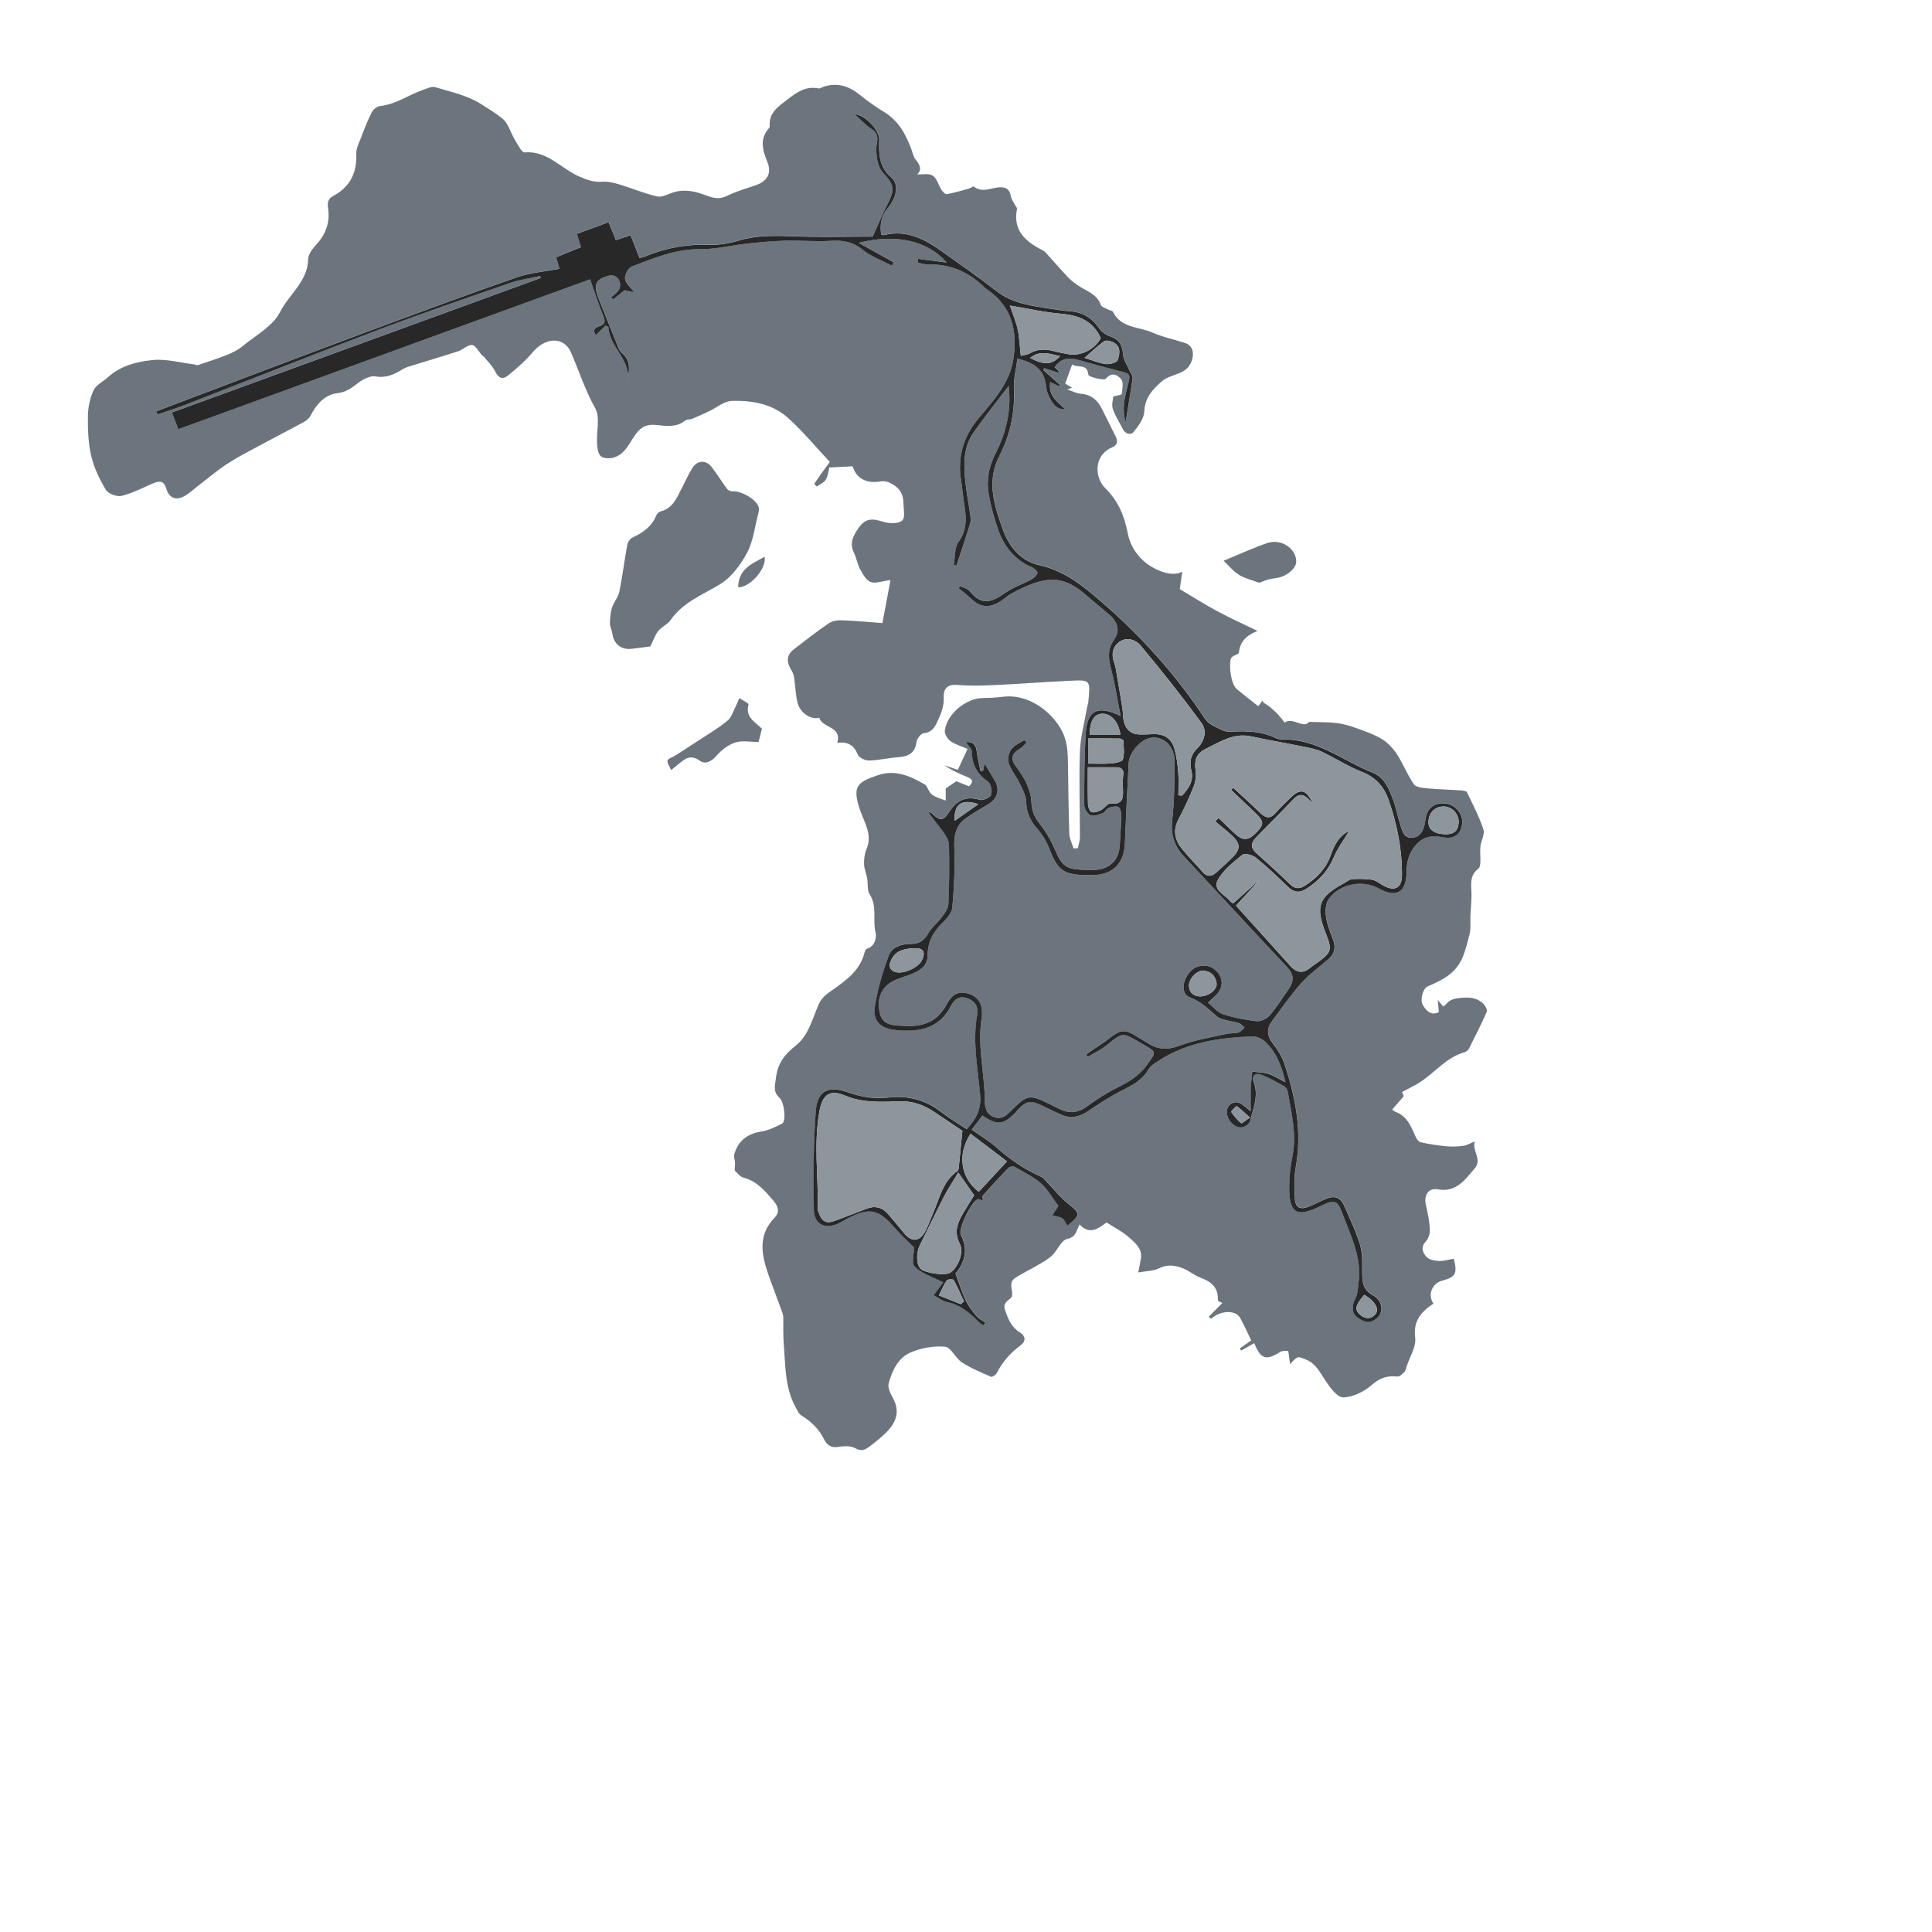 <?xml version="1.0" encoding="UTF-8"  standalone="no"?>
<svg xmlns:dc="http://purl.org/dc/elements/1.1/"
     xmlns:cc="http://creativecommons.org/ns#"
     xmlns:rdf="http://www.w3.org/1999/02/22-rdf-syntax-ns#"
     xmlns:svg="http://www.w3.org/2000/svg"
     xmlns="http://www.w3.org/2000/svg"
     xmlns:sodipodi="http://sodipodi.sourceforge.net/DTD/sodipodi-0.dtd"
     xmlns:inkscape="http://www.inkscape.org/namespaces/inkscape"
     width="2000"
     height="2000"
     viewBox="0 0 1000 1000">
    <g id="a"/>
    <g id="b">
        <g id="c">
            <g>
                <path class="d" style="fill:transparent"
                      d="M0,0V796H796V0H0ZM655.88,281.09c7.19-2.49,15.06,2.8,15.05,9.56,0,3.24-4.24,7.19-9.01,8.29-1.76,.4-3.6,.52-5.34,.97-1.55,.41-3.02,1.1-4.77,1.75-3.61-1.37-7.42-2.23-10.56-4.17-3.02-1.86-5.35-4.84-7.91-7.26,8.06-3.31,15.17-6.6,22.54-9.14Zm-315.15,45.47c-1.73,2.22-2.65,5.08-4.1,8.03-3.03,.39-6.29,.82-9.55,1.23-5.47,.67-9.4-2.44-10.11-7.79-.23-1.78-1.28-3.5-1.26-5.25,0-2.76,.24-5.64,1.06-8.26,.9-2.85,3.21-5.33,3.8-8.2,1.64-8.05,2.61-16.24,4.1-24.32,.27-1.43,1.52-3.22,2.8-3.81,5.42-2.52,9.98-5.74,12.29-11.55,.32-.8,1.28-1.69,2.11-1.9,6.38-1.59,8.43-7.05,11.01-12.06,1.83-3.53,3.44-7.19,5.55-10.54,2.5-3.97,7.04-4.15,9.89-.45,2.86,3.71,5.32,7.72,8.12,11.48,.52,.7,1.87,1.21,2.78,1.14,4.43-.32,12.28,4.17,13.49,8.17,.35,1.14-.03,2.59-.35,3.82-1.74,6.67-2.49,13.89-5.67,19.8-3.33,6.19-8.06,12.67-13.89,16.23-9.17,5.6-19.33,9.36-25.8,18.73-1.53,2.21-4.59,3.35-6.27,5.5Zm55.05-38.33c1.1,5.87-7.4,15.83-13.7,15.77,.11-9.51,7.16-12.3,13.7-15.77Zm-24.9,102.93c-2.66,3.06-5.87,4.59-8.64,2.61-5.11-3.66-8.09-.74-11.51,2.12-.87,.72-1.77,1.41-3.38,2.68-.81-1.96-2.12-3.61-1.85-4.93,.21-1.02,2.45-1.57,3.74-2.4,4.08-2.61,8.17-5.21,12.21-7.88,5.11-3.38,10.46-6.49,15.15-10.39,2.18-1.82,3.07-5.2,4.47-7.92,.62-1.19,1.07-2.48,1.59-3.73,1.68,1.12,4.95,2.67,4.78,3.28-1.83,6.6,3.35,9.04,6.93,12.57-.51,2.02-1.03,4.1-1.73,6.89-4,0-8.35-.91-12.04,.25-3.64,1.15-7.17,3.91-9.72,6.85Zm398.65,132.54c-2.83,6.48-6.04,12.81-9.23,19.13-.41,.8-1.4,1.58-2.27,1.82-9.51,2.62-15.35,10.64-23.24,15.62-2.79,1.76-5.8,3.19-9.09,4.98,.23,.58,.64,1.57,.88,2.15-2,2.31-3.87,4.47-6.01,6.94,.89,.61,1.25,.98,1.7,1.14,5.86,2.09,7.98,7.22,10.2,12.34,.56,1.3,1.57,3.1,2.68,3.35,4.41,1.02,8.91,1.71,13.41,2.13,2.98,.29,6.05,.15,9.01-.25,1.79-.24,3.47-1.33,5.82-2.3-1.73,4.91,4.06,9.26-.15,14.12-5.1,5.89-9.48,12.45-19.11,10.73-4.85-.87-7.25,3.08-6.07,8.12,.96,4.14,1.82,8.37,2.04,12.59,.11,2.11-.73,4.84-2.15,6.35-2.88,3.07-1.42,5.87,.41,7.91,1.32,1.47,4.17,2.02,6.37,2.1,2.57,.11,5.19-.73,7.74-1.16,1.99,7.67,.97,9.5-5.98,11.35-5.31,1.41-7.69,7.46-4.52,11.87-6.25,4.17-10.58,8.8-9.47,17.64,.59,4.72-2.82,9.95-4.44,14.94-.32,.98-.5,2.15-1.16,2.83-1,1.02-2.44,2.46-3.55,2.35-5.11-.54-8.98,.57-13.16,4.23-4,3.5-9.83,6.47-14.92,6.56-3.13,.06-7-5.28-9.41-8.95-2.75-4.18-4.79-8.52-9.86-10.61-4.32-1.77-4.19-2.08-8.25,2.36-.36-2.59-.61-4.4-.95-6.91-1.14,.13-2.93-.19-4.07,.53-7.42,4.68-10.17,3.88-13.53-4.49-2.28,1.28-4.55,2.56-6.81,3.83-.23-.36-.45-.73-.68-1.09,2.14-1.51,4.27-3.01,5.9-4.16-2-4.12-3.67-7.94-5.67-11.58-1.98-3.62-7.83-4.1-12.89-1.22-.8,.45-1.5,1.08-2.25,1.63-.38-.37-.75-.74-1.13-1.11,2.1-2.12,4.21-4.23,7.05-7.09-.65-.37-2.38-.93-2.36-1.4,.33-6.44-3.23-9.57-8.81-11.62-3.22-1.18-5.98-3.59-9.17-4.88-4.07-1.65-8.16-2.24-12.58-.01-2.77,1.4-6.29,1.31-10.63,2.1,.61-3.21,1.07-5.28,1.37-7.37,.72-4.94-2.91-7.83-5.85-10.51-3.36-3.08-7.63-5.18-11.95-7.99-4.22,3.15-8.79,6.67-13.96,1.03-1.76,3.32-1.75,6.55-6.45,7.53-3.07,.64-4.98,5.92-7.87,8.62-2.33,2.18-5.31,3.7-8.1,5.35-3.67,2.18-7.61,3.94-11.11,6.35-3.4,2.34-.95,5.96-1.39,8.95-.36,2.48-5.24,2.76-3.66,7.44,1.58,4.71,3.23,8.84,7.57,11.55,3.27,2.05,3.27,4.74,.4,6.85-5.2,3.81-9.24,8.43-12.17,14.16-.51,.99-2.41,2.31-3.03,2.04-5.15-2.24-10.42-4.41-15.09-7.45-3.34-2.16-5.6-7.78-8.72-8.09-5.79-.57-12.27,.63-17.7,2.9-6.6,2.75-9.69,9.48-11.51,16.13-.57,2.12,.93,5.14,2.16,7.37,4.21,7.63,1.35,13.52-4.25,18.78-2.52,2.37-5.23,4.58-8.03,6.62-2.12,1.53-4.03,2.54-7.15,.72-2.41-1.41-6.21-1.11-9.25-.63-3.58,.56-5.69-1.53-6.78-3.76-2.71-5.51-6.72-9.4-11.85-12.54-1.39-.85-2.17-2.84-3.04-4.41-5.59-10.13-5.16-21.44-6.09-32.44-.4-4.62-.15-9.3-.25-13.94-.01-.81-.18-1.65-.46-2.41-2.31-6.35-4.73-12.67-7-19.04-3.75-10.55-6.04-20.97,3.06-30.27,2.85-2.92,1.57-5.98-.54-8.47-4.35-5.09-8.61-10.33-15.67-12.16-1.88-.48-3.32-2.64-4.55-3.69,.08-1.69,.23-2.99,.17-4.29-.06-1.29-.76-2.68-.44-3.83,1.97-7.27,6.82-10.87,14.28-12.09,3.65-.59,7.21-2.33,10.55-4.06,2.1-1.09,1.31-10.84-1.41-13.39-3.46-3.22-2.24-6.21-1.79-10.19,.86-7.47,4.49-12.26,10.07-16.61,6.99-5.46,8.73-14.17,12.18-21.74,1.61-3.55,4.26-5.27,7.35-7.44,6.65-4.67,13.51-9.67,15.99-18.23,.31-1.05,.74-2.67,1.46-2.88,4.52-1.33,5.06-6.22,4.5-8.5-1.59-6.49,1.03-13.49-3.03-19.68-1.39-2.11-.79-5.48-1.29-8.24-.45-2.5-1.55-4.95-1.62-7.45-.07-2.57,.28-5.38,1.28-7.73,3.17-7.42-1.11-13.77-3.27-19.98-4.39-12.67-1.42-14.64,9.05-18.22,8.64-2.96,16.28,.04,23.62,4.36,.57,.34,1.34,.61,1.59,1.13,2.53,5.01,2.5,5.02,10.01,7.58v-6.24c1.25-.85,3.05-2.09,5.46-3.74,1.6,.63,4.03,1.6,6.57,2.61,2.07-1.95,2.39-3.48-.65-4.71-4.14-1.68-8.25-3.46-12.05-6.17,2.12,.73,4.23,1.47,6.91,2.4,1.61-3.46,3.25-6.97,5.06-10.84-3.15-1.38-6.27-2.27-8.79-4.03-1.53-1.08-3.15-3.59-2.98-5.29,.85-8.61,10.96-17,19.69-17.04,3.49-.02,7-.24,10.47-.67,11.7-1.48,23.6,6,29.75,16.43,3.65,6.18,3.74,12.15,3.84,18.57,.18,11.99,.27,23.99,.69,35.97,.09,2.55,1.44,5.05,2.21,7.57,.73-.05,1.46-.11,2.2-.16,.37-1.88,1.07-3.77,1.07-5.65,.02-14.81-.53-29.64,.01-44.42,.28-7.68,2.42-15.3,3.73-22.94,.14-.82,.51-1.6,.59-2.41,1.09-11.64,1.45-11.75-9.64-11.22-13.1,.62-26.18,1.64-39.28,2.24-6.32,.3-12.69,.44-18.98-.09-5.27-.44-7.1,2.21-6.91,6.5,.21,4.8-1.6,8.82-3.5,12.92-1.38,2.97-3.06,5.2-6.92,5.59-1.44,.15-3.49,2.89-3.72,4.64-.75,5.68-4.1,7.35-9.19,7.73-5.12,.38-10.19,1.61-15.3,1.74-1.99,.05-5.19-1.42-5.83-3.01-1.89-4.67-4.98-6.95-10.69-6.11,2.63-8.67-7.7-7.58-9.3-13.02-4.28,1.22-9.96-2.55-11.24-7.85-1.05-4.36-1.13-8.95-1.83-13.4-.21-1.36-.93-2.69-1.64-3.9-2.26-3.82-2.19-7.34,1.45-10.17,5.95-4.63,11.93-9.25,18.14-13.53,1.73-1.2,4.34-1.67,6.51-1.6,6.81,.24,13.61,.89,21.32,1.45,1.35-7.17,2.69-14.3,4.18-22.25-4.52,.56-7.85,1.94-10.26,.99-2.33-.91-4.06-4.03-5.42-6.53-1.46-2.69-1.91-5.91-3.26-8.68-2.31-4.73-.65-8.25,2.31-12.62,3.88-5.7,7.73-4.89,13.06-3.29,3.02,.91,7.79,1.05,9.65-.71,1.69-1.6,.63-6.23,.57-9.52-.07-5.08-2.99-8.27-7.41-10.17-1.26-.54-2.86-.8-4.19-.56-6.95,1.24-12.51-1.04-14.68-7.81-3.52,.18-7.04,.37-12.05,.63-.36,1.42-.56,4.09-1.76,6.21-.89,1.58-3.07,2.44-4.68,3.63-.46-.46-.91-.91-1.36-1.36,1.24-1.8,2.45-3.62,3.72-5.41,1.34-1.88,2.73-3.72,4.36-5.95-7.27-7.74-13.97-15.87-21.72-22.85-8.02-7.23-18.56-9.04-28.97-8.75-3.99,.11-7.88,3.51-11.84,5.36-2.88,1.35-5.77,2.7-8.71,3.91-1.18,.49-2.82,.22-3.72,.95-4.51,3.68-9.83,2.75-14.74,2.25-4.74-.49-7.71,.69-10.6,4.52-3.49,4.63-5.61,10.95-12.14,12.48-1.97,.46-4.98,.24-6.22-.98-1.4-1.38-1.71-4.21-1.83-6.45-.35-6.15,1.71-13.48-.94-18.24-5.2-9.31-8.38-19.27-12.56-28.89-3.62-8.31-13.16-8.04-19.9,.02-3.63,4.34-8.01,8.12-12.41,11.71-3.29,2.69-5.17,1.58-7.11-2.23-1.35-2.65-3.66-4.82-5.57-7.17-.3-.38-.81-.59-1.14-.95-1.68-1.84-3.2-5.02-5.04-5.21-2.23-.23-4.62,2.38-7.12,3.2-7.93,2.61-15.96,4.95-23.93,7.43-1.57,.49-3.23,.9-4.61,1.75-4.43,2.72-8.64,4.85-14.4,3.87-2.89-.49-6.79,1.68-9.4,3.72-3.16,2.47-5.81,4.42-10.21,4.94-6.49,.76-10.83,5.6-13.83,11.46-.69,1.33-1.97,2.6-3.29,3.32-7.5,4.11-15.12,7.98-22.64,12.04-5.77,3.11-11.65,6.09-17.14,9.65-5.12,3.32-9.79,7.33-14.66,11.03-2.73,2.07-5.24,4.58-8.25,6.09-4.11,2.08-7.51,.38-8.8-4.13-1.18-4.09-3.49-4.23-6.81-2.79-5.4,2.33-10.7,5.12-16.34,6.51-2.4,.58-6.87-1.09-8.11-3.12-3.27-5.4-6.14-11.35-7.58-17.46-1.57-6.69-1.82-13.8-1.74-20.72,.05-4.49,1.05-9.29,2.93-13.34,1.28-2.77,4.87-4.44,7.34-6.7,6.62-6.03,15.08-8.18,23.36-8.97,7.08-.67,14.43,1.42,21.67,2.3,.48,.06,1.02,.52,1.4,.39,5.12-1.72,10.28-3.34,15.28-5.36,2.86-1.15,5.75-2.59,8.11-4.54,6.79-5.59,15.67-10.32,19.34-17.61,4.64-9.18,14.31-15.77,14.57-27.38,.06-2.61,2.33-5.53,4.29-7.65,5.06-5.49,7.11-11.74,6-19.03-.42-2.76,.08-4.67,2.79-6.12,8.62-4.63,12.23-11.96,11.83-21.74-.12-2.72,1.39-5.58,2.42-8.28,1.7-4.46,3.41-8.94,5.57-13.19,.76-1.48,2.77-3.09,4.35-3.26,8.26-.88,14.87-5.89,22.43-8.45,1.99-.68,4.37-1.84,6.13-1.3,7.99,2.41,16.52,4.23,23.41,8.56,3.77,2.37,7.87,4.86,11.39,7.71,2.85,2.32,4.01,6.72,5.95,10.18,1.06,1.88,2.11,3.76,3.32,5.54,.51,.74,1.45,1.81,2.11,1.75,11.76-1.05,18.94,8.44,28.43,12.54,3.99,1.72,7.42,2.96,11.74,2.65,2.93-.2,6.04,.52,8.91,1.38,6.57,1.98,12.94,4.72,19.6,6.24,2.53,.58,5.65-1.28,8.46-2.15,6.01-1.86,11.76-.36,17.26,1.74,3.62,1.38,6.64,1.94,10.38,.11,4.66-2.28,9.72-3.77,14.67-5.42,6.14-2.07,8.64-6.2,6.28-12.06-2.5-6.18-4.24-12.01,.89-17.68,.2-.23,.33-.63,.3-.94-.62-7.19,4.85-10.36,9.42-13.98,4.6-3.64,9.44-6.89,15.89-5.55,.81,.17,1.8-.64,2.73-.94,6.99-2.2,12.95-.28,18.51,4.22,3.98,3.21,8.19,6.22,12.57,8.86,7.49,4.51,11.3,11.53,14.19,19.32,.67,1.81,1.03,3.92,2.2,5.34,2.28,2.77,3.44,5.29,.8,7.71,2.68,.13,6.08-.68,8.08,.65,2.17,1.44,2.94,4.92,4.53,7.38,.62,.97,1.96,2.34,2.74,2.2,3.83-.69,7.58-1.81,11.35-2.85,.93-.25,2.27-1.38,2.62-1.1,4.54,3.62,9.22,.4,13.79,.37,3.34-.03,4.77,1.41,5.35,4.56,.29,1.61,1.41,3.08,2.18,4.6,.35,.69,1.16,1.45,1.04,2.03-2.2,10.88,4.05,16.64,12.58,21.09,.73,.38,1.55,.75,2.09,1.34,3.91,4.29,7.7,8.69,11.67,12.93,1.42,1.52,3.14,2.8,4.85,4.02,4.34,3.08,10.08,4.4,12.17,10.31,.39,1.09,2.38,1.66,3.68,2.38,.86,.48,2.3,.56,2.64,1.24,4.22,8.56,13.46,7.61,20.47,10.73,5.38,2.4,11.3,3.55,16.93,5.42,3.99,1.32,4.71,5.35,3.34,9.25-2.64,7.54-10.69,6.4-15.43,10.53-4.89,4.27-8.75,8.41-9.1,15.62-.19,3.68-3.05,7.59-5.59,10.65-1.48,1.78-4.31,1.03-5.64-1.72-1.67-3.44-3.92-6.68-5.08-10.27-.71-2.2,.15-4.9,.25-6.37,1.98-.59,4.31-.85,4.38-1.39,.32-2.58,1.01-6.11-.34-7.64-1.34-1.53-4.51-4.34-7.83-.22-.94,1.16-9.01-.96-9.11-1.99-.56-6.23-5.53-3.26-8.36-5.42-1.31,3.59-2.43,6.65-3.64,9.96,1.22,.72,2.26,1.34,3.56,2.12-.96,.36-1.53,.57-2.46,.91,2.55,.84,4.78,2.07,7.08,2.24,5.29,.4,8.54,3.26,10.78,7.69,2.41,4.75,4.73,9.54,7.13,14.3,1.27,2.51,1.05,4.49-1.75,5.71-9.97,4.35-9.01,15.79-3.59,21.15,6.77,6.7,9.83,14.16,11.65,23.38,1.67,8.47,7.38,15.5,15.98,19.16q7.6,3.23,12.21,.69c-.43,3.12-.79,5.7-1.25,9.03,6.02,3.57,12.53,7.73,19.32,11.39,6.67,3.6,13.62,6.69,20.89,10.22-5.51,2.28-8.94,5.25-9.56,10.89-.22,2.1-3.91,1.08-4.45,4.37-.63,3.87,.32,12.4,3.37,14.94,3.54,2.94,7.2,5.74,11.02,8.77,.66-.84,1.38-1.77,2.21-2.82,.33,.56,.42,.91,.65,1.05,4.34,2.66,7.84,6.19,10.82,10.29,4.22-3.2,9.68,3.49,12.65-.4,5.54,.21,10.15,.08,14.68,.66,3.52,.45,7.01,1.56,10.36,2.79,4.39,1.6,8.92,3.15,12.84,5.59,3.02,1.88,5.69,4.79,7.64,7.81,3.19,4.93,5.33,10.55,8.65,15.37,1.07,1.57,4.41,1.94,6.78,2.17,5.86,.55,11.75,.67,17.62,1.07,1.09,.07,2.8,.29,3.13,.98,3.05,6.32,6.33,12.6,8.53,19.24,.82,2.48-1.23,5.82-1.56,8.81-.29,2.62,.1,5.31-.02,7.96-.05,1.22-.22,2.96-1.01,3.54-4.08,3.01-3.92,7.01-3.65,11.44,.26,4.35-.32,8.74-.5,13.12-.13,3.14,.34,6.43-.44,9.39-.99,3.78-1.86,7.59-3.36,11.36-3.59,9.03-10.67,12.3-18.39,15.64-2.43,1.06-4,6.99-2.44,9.6,1.83,3.09,4.21,5.67,8.3,3.71-.16-1.78-.3-3.35-.57-6.35,1.64,1.99,2.2,2.68,2.81,3.42,.59-.45,1.05-.68,1.34-1.05,2.16-2.69,4.68-3.16,8.27-3.46,4.54-.37,8.08,.12,11.19,3.09,1.03,.99,2.17,3.18,1.74,4.16Z"/>
                <path  style="fill:#6c757d"
                    d="M758.03,544.65c.87-.24,1.86-1.02,2.27-1.82,3.19-6.32,6.4-12.65,9.23-19.13,.43-.98-.71-3.17-1.74-4.16-3.11-2.97-6.65-3.46-11.19-3.09-3.59,.3-6.11,.77-8.27,3.46-.29,.37-.75,.6-1.34,1.05-.61-.74-1.17-1.43-2.81-3.42,.27,3,.41,4.57,.57,6.35-4.09,1.96-6.47-.62-8.3-3.71-1.56-2.61,.01-8.54,2.44-9.6,7.72-3.34,14.8-6.61,18.39-15.64,1.5-3.77,2.37-7.58,3.36-11.36,.78-2.96,.31-6.25,.44-9.39,.18-4.38,.76-8.77,.5-13.12-.27-4.43-.43-8.43,3.65-11.44,.79-.58,.96-2.32,1.01-3.54,.12-2.65-.27-5.34,.02-7.96,.33-2.99,2.38-6.33,1.56-8.81-2.2-6.64-5.48-12.92-8.53-19.24-.33-.69-2.04-.91-3.13-.98-5.87-.4-11.76-.52-17.62-1.07-2.37-.23-5.71-.6-6.78-2.17-3.32-4.82-5.46-10.44-8.65-15.37-1.95-3.02-4.62-5.93-7.64-7.81-3.92-2.44-8.45-3.99-12.84-5.59-3.35-1.23-6.84-2.34-10.36-2.79-4.53-.58-9.14-.45-14.68-.66-2.97,3.89-8.43-2.8-12.65,.4-2.98-4.1-6.48-7.63-10.82-10.29-.23-.14-.32-.49-.65-1.05-.83,1.05-1.55,1.98-2.21,2.82-3.82-3.03-7.48-5.83-11.02-8.77-3.05-2.54-4-11.07-3.37-14.94,.54-3.29,4.23-2.27,4.45-4.37,.62-5.64,4.05-8.61,9.56-10.89-7.27-3.53-14.22-6.62-20.89-10.22-6.79-3.66-13.3-7.82-19.32-11.39,.46-3.33,.82-5.91,1.25-9.03q-4.62,2.54-12.21-.69c-8.6-3.66-14.31-10.69-15.98-19.16-1.82-9.22-4.88-16.68-11.65-23.38-5.42-5.36-6.38-16.8,3.59-21.15,2.8-1.22,3.02-3.2,1.75-5.71-2.4-4.76-4.72-9.55-7.13-14.3-2.24-4.43-5.49-7.29-10.78-7.69-2.3-.17-4.53-1.4-7.08-2.24,.93-.34,1.5-.55,2.46-.91-1.3-.78-2.34-1.4-3.56-2.12,1.21-3.31,2.33-6.37,3.64-9.96,2.83,2.16,7.8-.81,8.36,5.42,.1,1.03,8.17,3.15,9.11,1.99,3.32-4.12,6.49-1.31,7.83,.22,1.35,1.53,.66,5.06,.34,7.64-.07,.54-2.4,.8-4.38,1.39-.1,1.47-.96,4.17-.25,6.37,1.16,3.59,3.41,6.83,5.08,10.27,1.33,2.75,4.16,3.5,5.64,1.72,2.54-3.06,5.4-6.97,5.59-10.65,.35-7.21,4.21-11.35,9.1-15.62,4.74-4.13,12.79-2.99,15.43-10.53,1.37-3.9,.65-7.93-3.34-9.25-5.63-1.87-11.55-3.02-16.93-5.42-7.01-3.12-16.25-2.17-20.47-10.73-.34-.68-1.78-.76-2.64-1.24-1.3-.72-3.29-1.29-3.68-2.38-2.09-5.91-7.83-7.23-12.17-10.31-1.71-1.22-3.43-2.5-4.85-4.02-3.97-4.24-7.76-8.64-11.67-12.93-.54-.59-1.36-.96-2.09-1.34-8.53-4.45-14.78-10.21-12.58-21.09,.12-.58-.69-1.34-1.04-2.03-.77-1.52-1.89-2.99-2.18-4.6-.58-3.15-2.01-4.59-5.35-4.56-4.57,.03-9.25,3.25-13.79-.37-.35-.28-1.69,.85-2.62,1.1-3.77,1.04-7.52,2.16-11.35,2.85-.78,.14-2.12-1.23-2.74-2.2-1.59-2.46-2.36-5.94-4.53-7.38-2-1.33-5.4-.52-8.08-.65,2.64-2.42,1.48-4.94-.8-7.71-1.17-1.42-1.53-3.53-2.2-5.34-2.89-7.79-6.7-14.81-14.19-19.32-4.38-2.64-8.59-5.65-12.57-8.86-5.56-4.5-11.52-6.42-18.51-4.22-.93,.3-1.92,1.11-2.73,.94-6.45-1.34-11.29,1.91-15.89,5.55-4.57,3.62-10.04,6.79-9.42,13.98,.03,.31-.1,.71-.3,.94-5.13,5.67-3.39,11.5-.89,17.68,2.36,5.86-.14,9.99-6.28,12.06-4.95,1.65-10.01,3.14-14.67,5.42-3.74,1.83-6.76,1.27-10.38-.11-5.5-2.1-11.25-3.6-17.26-1.74-2.81,.87-5.93,2.73-8.46,2.15-6.66-1.52-13.03-4.26-19.6-6.24-2.87-.86-5.98-1.58-8.91-1.38-4.32,.31-7.75-.93-11.74-2.65-9.49-4.1-16.67-13.59-28.43-12.54-.66,.06-1.6-1.01-2.11-1.75-1.21-1.78-2.26-3.66-3.32-5.54-1.94-3.46-3.1-7.86-5.95-10.18-3.52-2.85-7.62-5.34-11.39-7.71-6.89-4.33-15.42-6.15-23.41-8.56-1.76-.54-4.14,.62-6.13,1.3-7.56,2.56-14.17,7.57-22.43,8.45-1.58,.17-3.59,1.78-4.35,3.26-2.16,4.25-3.87,8.73-5.57,13.19-1.03,2.7-2.54,5.56-2.42,8.28,.4,9.78-3.21,17.11-11.83,21.74-2.71,1.45-3.21,3.36-2.79,6.12,1.11,7.29-.94,13.54-6,19.03-1.96,2.12-4.23,5.04-4.29,7.65-.26,11.61-9.93,18.2-14.57,27.38-3.67,7.29-12.55,12.02-19.34,17.61-2.36,1.95-5.25,3.39-8.11,4.54-5,2.02-10.16,3.64-15.28,5.36-.38,.13-.92-.33-1.4-.39-7.24-.88-14.59-2.97-21.67-2.3-8.28,.79-16.74,2.94-23.36,8.97-2.47,2.26-6.06,3.93-7.34,6.7-1.88,4.05-2.88,8.85-2.93,13.34-.08,6.92,.17,14.03,1.74,20.72,1.44,6.11,4.31,12.06,7.58,17.46,1.24,2.03,5.71,3.7,8.11,3.12,5.64-1.39,10.94-4.18,16.34-6.51,3.32-1.44,5.63-1.3,6.81,2.79,1.29,4.51,4.69,6.21,8.8,4.13,3.01-1.51,5.52-4.02,8.25-6.09,4.87-3.7,9.54-7.71,14.66-11.03,5.49-3.56,11.37-6.54,17.14-9.65,7.52-4.06,15.14-7.93,22.64-12.04,1.32-.72,2.6-1.99,3.29-3.32,3-5.86,7.34-10.7,13.83-11.46,4.4-.52,7.05-2.47,10.21-4.94,2.61-2.04,6.51-4.21,9.4-3.72,5.76,.98,9.97-1.15,14.4-3.87,1.38-.85,3.04-1.26,4.61-1.75,7.97-2.48,16-4.82,23.93-7.43,2.5-.82,4.89-3.43,7.12-3.2,1.84,.19,3.36,3.37,5.04,5.21,.33,.36,.84,.57,1.14,.95,1.91,2.35,4.22,4.52,5.57,7.17,1.94,3.81,3.82,4.92,7.11,2.23,4.4-3.59,8.78-7.37,12.41-11.71,6.74-8.06,16.28-8.33,19.9-.02,4.18,9.62,7.36,19.58,12.56,28.89,2.65,4.76,.59,12.09,.94,18.24,.12,2.24,.43,5.07,1.83,6.45,1.24,1.22,4.25,1.44,6.22,.98,6.53-1.53,8.65-7.85,12.14-12.48,2.89-3.83,5.86-5.01,10.6-4.52,4.91,.5,10.23,1.43,14.74-2.25,.9-.73,2.54-.46,3.72-.95,2.94-1.21,5.83-2.56,8.71-3.91,3.96-1.85,7.85-5.25,11.84-5.36,10.41-.29,20.95,1.52,28.97,8.75,7.75,6.98,14.45,15.11,21.72,22.85-1.63,2.23-3.02,4.07-4.36,5.95-1.27,1.79-2.48,3.61-3.72,5.41,.45,.45,.9,.9,1.36,1.36,1.61-1.19,3.79-2.05,4.68-3.63,1.2-2.12,1.4-4.79,1.76-6.21,5.01-.26,8.53-.45,12.05-.63,2.17,6.77,7.73,9.05,14.68,7.81,1.33-.24,2.93,.02,4.19,.56,4.42,1.9,7.34,5.09,7.41,10.17,.06,3.29,1.12,7.92-.57,9.52-1.86,1.76-6.63,1.62-9.65,.71-5.33-1.6-9.18-2.41-13.06,3.29-2.96,4.37-4.62,7.89-2.31,12.62,1.35,2.77,1.8,5.99,3.26,8.68,1.36,2.5,3.09,5.62,5.42,6.53,2.41,.95,5.74-.43,10.26-.99-1.49,7.95-2.83,15.08-4.18,22.25-7.71-.56-14.51-1.21-21.32-1.45-2.17-.07-4.78,.4-6.51,1.6-6.21,4.28-12.19,8.9-18.14,13.53-3.64,2.83-3.71,6.35-1.45,10.17,.71,1.21,1.43,2.54,1.64,3.9,.7,4.45,.78,9.04,1.83,13.4,1.28,5.3,6.96,9.07,11.24,7.85,1.6,5.44,11.93,4.35,9.3,13.02,5.71-.84,8.8,1.44,10.69,6.11,.64,1.59,3.84,3.06,5.83,3.01,5.11-.13,10.18-1.36,15.3-1.74,5.09-.38,8.44-2.05,9.19-7.73,.23-1.75,2.28-4.49,3.72-4.64,3.86-.39,5.54-2.62,6.92-5.59,1.9-4.1,3.71-8.12,3.5-12.92-.19-4.29,1.64-6.94,6.91-6.5,6.29,.53,12.66,.39,18.98,.09,13.1-.6,26.18-1.62,39.28-2.24,11.09-.53,10.73-.42,9.64,11.22-.08,.81-.45,1.59-.59,2.41-1.31,7.64-3.45,15.26-3.73,22.94-.54,14.78,.01,29.61-.01,44.42,0,1.88-.7,3.77-1.07,5.65-.74,.05-1.47,.11-2.2,.16-.77-2.52-2.12-5.02-2.21-7.57-.42-11.98-.51-23.98-.69-35.97-.1-6.42-.19-12.39-3.84-18.57-6.15-10.43-18.05-17.91-29.75-16.43-3.47,.43-6.98,.65-10.47,.67-8.73,.04-18.84,8.43-19.69,17.04-.17,1.7,1.45,4.21,2.98,5.29,2.52,1.76,5.64,2.65,8.79,4.03-1.81,3.87-3.45,7.38-5.06,10.84-2.68-.93-4.79-1.67-6.91-2.4,3.8,2.71,7.91,4.49,12.05,6.17,3.04,1.23,2.72,2.76,.65,4.71-2.54-1.01-4.97-1.98-6.57-2.61-2.41,1.65-4.21,2.89-5.46,3.74v6.24c-7.51-2.56-7.48-2.57-10.01-7.58-.25-.52-1.02-.79-1.59-1.13-7.34-4.32-14.98-7.32-23.62-4.36-10.47,3.58-13.44,5.55-9.05,18.22,2.16,6.21,6.44,12.56,3.27,19.98-1,2.35-1.35,5.16-1.28,7.73,.07,2.5,1.17,4.95,1.62,7.45,.5,2.76-.1,6.13,1.29,8.24,4.06,6.19,1.44,13.19,3.03,19.68,.56,2.28,.02,7.17-4.5,8.5-.72,.21-1.15,1.83-1.46,2.88-2.48,8.56-9.34,13.56-15.99,18.23-3.09,2.17-5.74,3.89-7.35,7.44-3.45,7.57-5.19,16.28-12.18,21.74-5.58,4.35-9.21,9.14-10.07,16.61-.45,3.98-1.67,6.97,1.79,10.19,2.72,2.55,3.51,12.3,1.41,13.39-3.34,1.73-6.9,3.47-10.55,4.06-7.46,1.22-12.31,4.82-14.28,12.09-.32,1.15,.38,2.54,.44,3.83,.06,1.3-.09,2.6-.17,4.29,1.23,1.05,2.67,3.21,4.55,3.69,7.06,1.83,11.32,7.07,15.67,12.16,2.11,2.49,3.39,5.55,.54,8.47-9.1,9.3-6.81,19.72-3.06,30.27,2.27,6.37,4.69,12.69,7,19.04,.28,.76,.45,1.6,.46,2.41,.1,4.64-.15,9.32,.25,13.94,.93,11,.5,22.31,6.09,32.44,.87,1.57,1.65,3.56,3.04,4.41,5.13,3.14,9.14,7.03,11.85,12.54,1.09,2.23,3.2,4.32,6.78,3.76,3.04-.48,6.84-.78,9.25,.63,3.12,1.82,5.03,.81,7.15-.72,2.8-2.04,5.51-4.25,8.03-6.62,5.6-5.26,8.46-11.15,4.25-18.78-1.23-2.23-2.73-5.25-2.16-7.37,1.82-6.65,4.91-13.38,11.51-16.13,5.43-2.27,11.91-3.47,17.7-2.9,3.12,.31,5.38,5.93,8.72,8.09,4.67,3.04,9.94,5.21,15.09,7.45,.62,.27,2.52-1.05,3.03-2.04,2.93-5.73,6.97-10.35,12.17-14.16,2.87-2.11,2.87-4.8-.4-6.85-4.34-2.71-5.99-6.84-7.57-11.55-1.58-4.68,3.3-4.96,3.66-7.44,.44-2.99-2.01-6.61,1.39-8.95,3.5-2.41,7.44-4.17,11.11-6.35,2.79-1.65,5.77-3.17,8.1-5.35,2.89-2.7,4.8-7.98,7.87-8.62,4.7-.98,4.69-4.21,6.45-7.53,5.17,5.64,9.74,2.12,13.96-1.03,4.32,2.81,8.59,4.91,11.95,7.99,2.94,2.68,6.57,5.57,5.85,10.51-.3,2.09-.76,4.16-1.37,7.37,4.34-.79,7.86-.7,10.63-2.1,4.42-2.23,8.51-1.64,12.58,.01,3.19,1.29,5.95,3.7,9.17,4.88,5.58,2.05,9.14,5.18,8.81,11.62-.02,.47,1.71,1.03,2.36,1.4-2.84,2.86-4.95,4.97-7.05,7.09,.38,.37,.75,.74,1.13,1.11,.75-.55,1.45-1.18,2.25-1.63,5.06-2.88,10.91-2.4,12.89,1.22,2,3.64,3.67,7.46,5.67,11.58-1.63,1.15-3.76,2.65-5.9,4.16,.23,.36,.45,.73,.68,1.09,2.26-1.27,4.53-2.55,6.81-3.83,3.36,8.37,6.11,9.17,13.53,4.49,1.14-.72,2.93-.4,4.07-.53,.34,2.51,.59,4.32,.95,6.91,4.06-4.44,3.93-4.13,8.25-2.36,5.07,2.09,7.11,6.43,9.86,10.61,2.41,3.67,6.28,9.01,9.41,8.95,5.09-.09,10.92-3.06,14.92-6.56,4.18-3.66,8.05-4.77,13.16-4.23,1.11,.11,2.55-1.33,3.55-2.35,.66-.68,.84-1.85,1.16-2.83,1.62-4.99,5.03-10.22,4.44-14.94-1.11-8.84,3.22-13.47,9.47-17.64-3.17-4.41-.79-10.46,4.52-11.87,6.95-1.85,7.97-3.68,5.98-11.35-2.55,.43-5.17,1.27-7.74,1.16-2.2-.08-5.05-.63-6.37-2.1-1.83-2.04-3.29-4.84-.41-7.91,1.42-1.51,2.26-4.24,2.15-6.35-.22-4.22-1.08-8.45-2.04-12.59-1.18-5.04,1.22-8.99,6.07-8.12,9.63,1.72,14.01-4.84,19.11-10.73,4.21-4.86-1.58-9.21,.15-14.12-2.35,.97-4.03,2.06-5.82,2.3-2.96,.4-6.03,.54-9.01,.25-4.5-.42-9-1.11-13.41-2.13-1.11-.25-2.12-2.05-2.68-3.35-2.22-5.12-4.34-10.25-10.2-12.34-.45-.16-.81-.53-1.7-1.14,2.14-2.47,4.01-4.63,6.01-6.94-.24-.58-.65-1.57-.88-2.15,3.29-1.79,6.3-3.22,9.09-4.98,7.89-4.98,13.73-13,23.24-15.62ZM325.13,196.68c-.01,.15-.03,.3-.05,.45-.04,.33-.09,.67-.16,1.01,.02-.31,.05-.61,.09-.92,.03-.31,.06-.61,.1-.92l.09-.72c0,.36-.03,.72-.07,1.1Zm407.91,240.43c-3.69,4.1-4.92,8.89-4.96,14.21-.08,10.5-5.26,13.52-14.39,8.45-8.4-4.67-20.32-2.44-25.93,5.52-1.58,2.24-1.82,6.02-1.41,8.92,.58,4.06,2.15,8.03,3.64,11.9,1.51,3.92,.97,7.21-2.12,9.97-4.71,4.2-9.98,7.88-14.16,12.55-5.52,6.17-10.29,13.04-15.24,19.71-2.96,3.97-2.72,7.74,.49,11.81,2.54,3.21,4.79,6.95,6.05,10.81,5.62,17.25,9.09,34.74,5.71,53.06-.98,5.33-.8,10.95-.46,16.4,.27,4.47,2.75,5.74,6.94,4.16,3.11-1.17,6.03-2.83,9.1-4.11,4.66-1.95,7.68-.78,9.68,3.87,2.84,6.56,5.99,13.05,8.03,19.86,1.3,4.33,1.1,9.18,1.12,13.81,.01,4.98,.12,9.35,5.47,12.24,3.43,1.86,5.66,5.81,3.84,9.83-.9,1.96-3.99,4.16-6.01,4.08-2.55-.1-5.78-1.85-7.29-3.93-1.18-1.63-1.07-5.34,.02-7.23,1.83-3.16,1.7-6.12,2.12-9.51,1.65-13.06-4.05-23.97-8.35-35.41-2.58-6.86-3.88-7.5-10.62-4.26-.3,.15-.6,.29-.9,.43-12.3,6.02-16.16,3.67-16.05-10.2,.04-5.14,.6-10.35,1.62-15.39,2.33-11.49-.42-22.53-2.38-33.66-.18-1.02-.91-2.29-1.77-2.78-3.61-2.06-7.28-4.07-11.09-5.72-3.8-1.64-6.08-.03-4.71,3.7,2.64,7.16-.48,13.49-1.94,20.04-.29,1.31-2.39,2.81-3.9,3.14-4.44,.98-9.43-5.34-7.86-9.62,1.12-3.07,4.55-4.26,7.22-2.46,1.21,.82,2.31,1.79,4.87,3.8,0-4.85-.1-8.43,.04-12,.11-2.83,.52-5.65,.8-8.48,2.8,.36,5.72,.35,8.38,1.18,2.77,.88,5.29,2.57,8.82,4.36-1.99-8.6-4.79-15.8-10.74-21.24-1.66-1.52-4.48-2.6-6.72-2.51-16.78,.66-33.22,2.97-47.78,12.3-2.08,1.33-4.49,2.75-5.64,4.76-3.22,5.6-8.39,8.17-13.82,10.92-6.03,3.06-11.75,6.82-17.38,10.61-4.34,2.93-8.73,4.1-13.63,2.02-3.52-1.5-6.95-3.23-10.4-4.88-5.79-2.77-8.04-2.38-12.34,2.2-.34,.36-.63,.77-.98,1.14-6.41,6.77-9.7,7.17-17.39,1.86-1.78,2.35-3.56,4.71-5.57,7.36,4.42,3.14,9.04,5.83,12.96,9.32,6.98,6.2,14.51,11.37,23.06,15.09,.99,.43,1.7,1.5,2.49,2.32,3.88,3.98,7.38,8.43,11.69,11.86,5.93,4.72,6.17,5.51-.7,11.13-.87-1.34-1.46-2.99-2.63-3.83-1.18-.87-2.94-.95-5.15-1.57,1.29-2.01,2.31-3.61,3.11-4.87-3.01-4.01-5.41-8.49-8.99-11.64-3.98-3.52-8.98-5.91-13.66-8.57-.75-.43-2.54-.15-3.16,.49-4.53,4.64-8.92,9.43-13.25,14.27-.39,.44-.05,1.53-.05,2.74-.93-.29-1.87-.94-2.58-.75-3.21,.86-10.39,15.42-8.78,18.52,4.06,7.84,1.78,14.44-2.78,19.88,1.85,5.02,3.23,9.55,5.2,13.8,1.35,2.9,3.35,5.57,5.43,8.04,1.29,1.54,3.26,2.52,4.93,3.75-.42,.44-.84,.88-1.25,1.32-.8-.63-1.67-1.19-2.38-1.91-4.62-4.73-9.55-8.79-16.33-10.23-2.4-.51-4.54-2.27-6.9-3.52,2.12-2.85,3.71-5,4.93-6.63-5.41-2.8-11.02-4.5-14.72-8.14-1.88-1.85-.33-7.2-.33-9.89-3.63-3.67-7.08-6.79-10.09-10.29-8.32-9.65-12.97-10.64-24.43-4.74-1.33,.69-2.58,1.53-3.91,2.21-7.24,3.73-13.36,1.08-13.5-6.94-.3-16.93-.24-33.94,1-50.82,.77-10.55,6.43-13.35,16.48-9.84,6.88,2.41,13.65,3.68,21.02,2.8,10.11-1.21,19.44,1.18,27.66,7.63,4.05,3.17,8.55,5.77,12.99,8.72,4.57-5.07,7.6-9.75,6.95-17.49-1.14-13.83-4.12-27.7-1.54-41.73,.74-4.05-.9-7.07-5.09-8.56-4.29-1.52-6.77,.66-8.49,4-6.14,11.92-16.66,13.62-28.48,12.48-7.61-.73-12.04-4.55-10.94-11.93,1.33-8.95,4.03-17.8,7.1-26.35,1.68-4.7,6.67-6.36,11.64-6.32,4.36,.03,6.94-1.91,9.07-5.67,1.68-2.97,4.67-5.17,6.72-7.97,1.53-2.08,3.45-4.53,3.55-6.88,.48-10.27,.55-20.56,.29-30.84-.06-2.35-1.69-4.89-3.16-6.95-2.41-3.35-5.29-6.37-7.52-10.17,.7,.35,1.53,.55,2.06,1.06,3.88,3.77,5.63,3.96,8.59-.6,3.94-6.06,8.53-8.8,15.91-6.57,1.69,.51,5.49-1.15,5.97-2.59,.66-1.98-.13-5.84-1.68-6.91-5.61-3.89-8.25-8.77-8.32-15.52-.01-1.53-1.86-3.04-3.06-4.86,4.08-.35,5.26,1.81,5.68,5.21,.41,3.29,1.25,6.53,1.89,9.8,.44-.07,.87-.13,1.31-.2,.22-1.23,.45-2.47,.67-3.67,1.95,3.26,3.83,6.25,5.57,9.32,2.38,4.2,.99,8.91-3.3,11.56-3.96,2.44-8.07,4.69-11.86,7.37-5.27,3.73-6.3,8.93-6.04,15.34,.43,10.26-.13,20.59-1.01,30.83-.24,2.74-2.7,5.69-4.88,7.78-4.95,4.76-7.93,10.08-7.9,17.11,.02,4.78-3.29,7.47-7.3,9.22-2.9,1.27-5.97,2.1-8.91,3.29-6.64,2.68-9.73,7.93-8.98,15.01,.62,5.84,3.01,8.21,8.9,8.75,1.83,.17,3.66,.19,5.49,.27,8.86,.36,15.89-2.53,20.36-10.73,2.07-3.81,4.63-7.42,10.14-6.32,5.17,1.03,8.24,4.28,8.39,9.56,.03,1,.06,2.02-.1,2.99-2.45,14.52,1.45,28.81,1.59,43.24,.03,3.5,.65,6.96,4.85,8.44,4.23,1.5,6.58-1.14,9.05-3.61,8.03-8.01,9.33-8.24,19.45-3.21,2.23,1.12,4.44,2.32,6.75,3.25,4.54,1.85,8.58,1.08,12.63-1.88,4.82-3.51,9.86-6.82,15.18-9.47,6.17-3.07,11.81-6.17,16.02-12.12,4.77-6.74,5.32-6.36-1.92-10.58-.58-.33-1.16-.65-1.73-.99-9.09-5.36-8.99-5.23-17.15,1.37-2.99,2.42-6.59,4.09-9.91,6.1-.25-.39-.51-.77-.76-1.16,.75-.58,1.47-1.22,2.25-1.76,3.41-2.35,7-4.46,10.2-7.05,4.96-4.03,7.73-4.4,13.03-1.06,2.25,1.42,4.56,2.74,6.82,4.16,5.18,3.24,10.1,3.3,16.05,1.04,7.68-2.92,16-4.21,24.07-6.07,2.09-.48,4.38-.17,6.43-.73,1.18-.33,2.08-1.68,3.11-2.57-.96-.78-1.8-1.89-2.9-2.27-2.02-.71-4.23-.88-6.31-1.47-1.74-.49-3.75-.88-5.05-2-4.37-3.75-8.21-7.76-14.04-9.91-4.52-1.66-4.09-8.29-.14-12.95,3.46-4.08,9.42-4.6,13.35-1.16,4.1,3.57,4.36,8.87,.59,12.67-1.16,1.17-2.39,2.28-4.42,4.2,2.77,2.21,4.96,5.06,7.79,5.97,5.65,1.83,11.62,2.99,17.54,3.61,2.15,.22,5.21-1.34,6.69-3.08,3.67-4.29,6.71-9.12,9.9-13.8,2.67-3.91,2.62-7.34-.94-11.12-17.83-18.89-35.37-38.05-53.14-56.99-5.13-5.46-7.22-11.32-6.35-19.02,1.15-10.05,1.21-20.26,1.24-30.4,.03-8.2-6.05-13.61-12.84-12.16-5.02,1.06-10.65,7.65-10.92,12.95-.71,13.97-1.43,27.94-2,41.92-.41,9.98-6.36,15.93-16.39,16.05-1.16,.02-2.33,.01-3.5,0-11.77-.09-14.96-2.59-19.15-13.57-1.44-3.78-3.69-7.46-6.35-10.49-3.6-4.1-5.51-8.33-5.67-13.88-.1-3.21-1.91-6.48-3.37-9.52-1.73-3.59-4.43-6.78-5.69-10.49-.69-2.05,.03-5.31,1.35-7.13,1.54-2.11,4.43-3.24,6.73-4.79,.4,.43,.79,.86,1.19,1.29-1.15,1.09-2.15,2.46-3.49,3.22-4,2.27-5.06,4.94-2.16,8.92,2.13,2.94,4.26,5.99,5.74,9.28,1.32,2.94,2.33,6.28,2.42,9.47,.13,4.43,1.58,7.77,4.35,11.25,3.24,4.05,5.9,8.76,7.94,13.56,3.32,7.83,5.59,9.84,14.06,10.14,2.17,.07,4.34,.11,6.5,.04,7.56-.28,12.36-4.92,12.85-12.43,.35-5.32,.71-10.65,.79-15.98,.03-1.44-.57-3.79-1.49-4.14-1.47-.55-3.54-.07-5.15,.54-1.13,.43-1.75,2.21-2.89,2.64-2.02,.76-4.61,1.81-6.3,1.12-1.6-.67-3.3-3.4-3.31-5.24-.03-12.31-.02-24.64,.76-36.92,.78-12.3,6.17-14.95,18.06-9.21-1.58-8-2.79-16.09-4.84-23.96-1.45-5.58-2.18-10.45,1.5-15.61,3.14-4.39,2.02-8.92-2.23-12.66-4.11-3.63-8.46-7-12.6-10.61-12.1-10.55-21.37-9.66-38.05-.7-2.04,1.09-3.76,2.76-5.72,4.02-6.25,3.99-10.82,3.39-16.1-1.82-1.74-1.72-3.76-3.15-5.65-4.7,.14-.41,.29-.82,.43-1.23,1.72,.82,3.98,1.2,5.05,2.53,6.34,7.87,11.53,5.91,18.52,.99,4.15-2.92,9.16-4.58,13.67-7.03,1.28-.7,2.65-2.01,3.02-3.32,.18-.67-1.56-2.36-2.74-2.86-9.29-3.91-14.83-11.15-17.92-20.34-1.95-5.81-3.6-11.79-4.63-17.82-1.23-7.22,.18-14.13,3.57-20.8,5.52-10.84,8.28-22.33,6.81-34.93-6.29,8.29-12.55,16.02-18.22,24.17-5.37,7.7-5.12,16.68-4.2,25.55,.55,5.29,1.61,10.52,2.33,15.8,.25,1.81,.68,3.8,.18,5.46-2.2,7.38-4.7,14.66-7.1,21.98-.48-.12-.95-.23-1.43-.35,.76-4.02,.32-8.93,2.5-11.91,6.12-8.35,2.94-16.9,2.13-25.48-.37-3.97-1.28-7.91-1.38-11.88-.27-10.39,3.18-19.07,10.15-27.27,7.43-8.75,15.57-17.76,17.44-29.82,2.19-14.11-.36-26.86-12.97-35.79-.68-.48-1.39-.94-1.98-1.52-8.04-7.86-17.52-12.11-28.93-11.81-1.85,.05-3.73-.6-5.6-.93,.07-.66,.14-1.33,.21-1.99,4.74,.61,9.48,1.22,14.84,1.91-9.83-11.36-26.45-15.09-45.61-10.21,6.54,3.65,12.31,6.86,18.07,10.08-.3,.57-.6,1.15-.9,1.72-5.1-2.69-10.77-4.68-15.15-8.26-5.15-4.21-10.35-4.95-16.61-4.57-7.78,.48-15.64-.3-23.45-.09-6.76,.19-13.52,.85-20.25,1.58-7.88,.85-15.75,2.92-23.61,2.81-12.81-.19-24.13,4.58-35.58,9-1.81,.7-3.71,4.33-3.47,6.35,.28,2.33,2.91,4.38,4.78,6.91-1.52-.3-3.36-.67-5.02-1-1.88,1.53-3.83,3.12-5.78,4.71-.4-.38-.8-.75-1.21-1.12,3.46-2.38,6.21-5.17,3.86-9.38-.62-1.11-2.84-2.26-4.01-1.99-7.95,1.77-9.25,4.66-6.15,12.33,3.12,7.71,6.14,15.46,9.27,23.15,.69,1.68,1.33,3.67,2.63,4.74,.55,.46,1.03,.92,1.44,1.41,.27,.32,.52,.64,.73,.97,1.36,2.12,1.62,4.42,1.51,6.81-.02,.27-.04,.54-.06,.82-.02,.3-.05,.6-.08,.91-.07,.66-.16,1.33-.24,2,.06-2.03-.29-3.9-.9-5.68-.28-.83-.62-1.64-1-2.43h0c-.37-.8-.79-1.58-1.23-2.34h0c-.29-.52-.59-1.03-.9-1.53-.15-.26-.31-.51-.47-.77-.31-.5-.62-1-.94-1.5-2.35-3.79-4.63-7.59-4.85-12.16-.48-.23-.95-.46-1.43-.69-1.6,1.56-3.19,3.12-5.06,4.95-.69-1.17-2.13-3.28,1.74-4.56,3.85-1.28,2.98-3.35,1.85-6.16-2.31-5.76-4.22-11.68-6.53-18.18-70.17,25.55-141.42,51.49-213.12,77.59-1.06-2.74-2.05-5.32-3.33-8.64,63.8-23.27,127.35-46.45,190.9-69.63-.09-.34-.17-.69-.26-1.03-5.21,1.18-10.59,1.88-15.61,3.61-22.65,7.85-45.34,15.63-67.76,24.11-33.61,12.71-67,26.01-100.51,39-4.68,1.82-9.49,3.31-14.24,4.95-.19-.52-.38-1.04-.58-1.56,2.04-.8,4.07-1.63,6.12-2.41,33.32-12.58,66.61-25.26,99.99-37.7,26.65-9.94,53.33-19.81,80.18-29.21,6.98-2.45,14.61-3.03,22.41-4.56-.59-1.97-1.12-3.77-1.75-5.93,4.28-1.75,8.4-3.43,12.83-5.24-.65-2.13-1.27-4.14-2.1-6.87,5.36-1.97,10.72-3.94,16.41-6.04,1.29,3.21,2.45,6.09,3.74,9.28,2.47-.81,4.79-1.57,7.61-2.49,1.54,3.89,3.03,7.67,4.65,11.78,1.23-.36,2.33-.57,3.35-1,10.46-4.36,21.28-6.25,32.68-5.86,5.04,.18,10.33-.67,15.18-2.15,9.15-2.77,18.29-2.6,27.68-2.24,14.59,.55,29.22,.14,41.78,.14,3.08-6.81,5.22-12.18,7.9-17.28,3.43-6.55,3.3-9.67-1.93-15.08-3.41-3.53-3.86-7.75-4.14-12.39-.2-3.56,2.48-7.77-2.18-10.77-3.18-2.04-5.78-4.97-8.76-7.62-.16,.25,0-.17,.12-.16,5.06,.4,12.57,8.28,12.36,13.22-.31,7.3-.12,14.04,6.26,19.52,4.01,3.44,2.95,9.92-1.91,15.85-3.38,4.13-4.07,8.53-3.34,13.6,.52,.15,1.01,.46,1.4,.36,11.49-2.95,20.85,1.9,29.74,8.22,9.64,6.84,19.36,13.6,28.7,20.85,8.39,6.51,18.3,7.53,28.14,9.09,3.13,.5,6.27,1,9.42,1.21,6.63,.42,11.61,3.28,15.38,8.84,1.29,1.9,3.66,3.48,5.86,4.25,4.68,1.62,6.22,4.66,6.59,9.39,.21,2.83,2.17,5.53,3.34,8.28,.56,1.31,1.73,2.71,1.56,3.92-1,7.39-2.3,14.75-3.6,22.68-2-6.53-.54-12.42,.96-18.27,1.75-6.81,1.78-6.69-4.86-8.33-5.82-1.43-11.59-3.04-17.34-4.69-5.59-1.6-11.14-3.39-15.52,2.92,.51,.47,1.39,1.28,2.27,2.1-.13,.23-.26,.47-.4,.7-2.39-.77-4.78-1.54-7.17-2.31-.21,.3-.41,.61-.61,.91,2.88,2.56,5.77,5.12,8.65,7.68-.11,.27-.22,.53-.33,.8-1.57-.75-3.13-1.5-4.7-2.24-.54,5.7,.87,8.25,7.99,14.12-4.83,.16-6.69-2.98-8.32-6.18-.89-1.75-1.63-3.73-1.79-5.66-.68-8.64-6.21-12.33-14.8-14.4-.68,5.39-2.09,10.61-1.85,15.75,.58,12.34-1.96,23.89-7.55,34.72-4.07,7.9-4.29,16-2.42,24.3,1.06,4.69,2.66,9.28,4.31,13.81,3.33,9.17,9.5,16.3,18.96,18.4,13.08,2.91,22.79,10.96,32.28,19.16,20.49,17.71,38.45,37.77,53.45,60.46,1.84,2.79,5.9,4.3,9.19,5.88,1.68,.8,3.94,.61,5.92,.55,7.22-.23,14.32,.01,21.01,3.23,1.17,.57,2.58,.95,3.87,.92,17.85-.48,31.29,11.06,46.71,17.15,6.07,2.4,8.4,8.35,10.56,13.95,1.48,3.87,2.16,8.03,3.43,11.99,1.09,3.38,1.74,8.07,6.28,7.76,4.44-.31,6.39-4.13,6.9-8.57,.75-6.55,4.18-9.56,10.08-9.21,5.1,.31,9.4,5.04,9.09,9.99-.35,5.58-3.79,8.74-9.93,7.53-5.61-1.1-10.02-.5-13.92,3.82Z"/>
                <path style="fill:#6c757d"
                    d="M392.36,266.3c-1.74,6.67-2.49,13.89-5.67,19.8-3.33,6.19-8.06,12.67-13.89,16.23-9.17,5.6-19.33,9.36-25.8,18.73-1.53,2.21-4.59,3.35-6.27,5.5-1.73,2.22-2.65,5.08-4.1,8.03-3.03,.39-6.29,.82-9.55,1.23-5.47,.67-9.4-2.44-10.11-7.79-.23-1.78-1.28-3.5-1.26-5.25,0-2.76,.24-5.64,1.06-8.26,.9-2.85,3.21-5.33,3.8-8.2,1.64-8.05,2.61-16.24,4.1-24.32,.27-1.43,1.52-3.22,2.8-3.81,5.42-2.52,9.98-5.74,12.29-11.55,.32-.8,1.28-1.69,2.11-1.9,6.38-1.59,8.43-7.05,11.01-12.06,1.83-3.53,3.44-7.19,5.55-10.54,2.5-3.97,7.04-4.15,9.89-.45,2.86,3.71,5.32,7.72,8.12,11.48,.52,.7,1.87,1.21,2.78,1.14,4.43-.32,12.28,4.17,13.49,8.17,.35,1.14-.03,2.59-.35,3.82Z"/>
                <path style="fill:#6c757d"
                    d="M394.37,377.17c-.51,2.02-1.03,4.1-1.73,6.89-4,0-8.35-.91-12.04,.25-3.64,1.15-7.17,3.91-9.72,6.85-2.66,3.06-5.87,4.59-8.64,2.61-5.11-3.66-8.09-.74-11.51,2.12-.87,.72-1.77,1.41-3.38,2.68-.81-1.96-2.12-3.61-1.85-4.93,.21-1.02,2.45-1.57,3.74-2.4,4.08-2.61,8.17-5.21,12.21-7.88,5.11-3.38,10.46-6.49,15.15-10.39,2.18-1.82,3.07-5.2,4.47-7.92,.62-1.19,1.07-2.48,1.59-3.73,1.68,1.12,4.95,2.67,4.78,3.28-1.83,6.6,3.35,9.04,6.93,12.57Z"/>
                <path style="fill:#6c757d"
                    d="M670.93,290.65c0,3.24-4.24,7.19-9.01,8.29-1.76,.4-3.6,.52-5.34,.97-1.55,.41-3.02,1.1-4.77,1.75-3.61-1.37-7.42-2.23-10.56-4.17-3.02-1.86-5.35-4.84-7.91-7.26,8.06-3.31,15.17-6.6,22.54-9.14,7.19-2.49,15.06,2.8,15.05,9.56Z"/>
                <path style="fill:#6c757d"
                    d="M382.08,304c.11-9.51,7.16-12.3,13.7-15.77,1.1,5.87-7.4,15.83-13.7,15.77Z"/>
                <path class="d" style="fill:#282828"
                      d="M508.9,398.85c.23-1.23,.45-2.47,.68-3.67,1.95,3.25,3.83,6.25,5.57,9.32,2.38,4.2,.99,8.92-3.3,11.56-3.96,2.44-8.07,4.69-11.86,7.38-5.27,3.73-6.3,8.93-6.04,15.34,.42,10.25-.14,20.59-1.01,30.82-.23,2.74-2.7,5.7-4.88,7.79-4.95,4.75-7.93,10.07-7.9,17.11,.02,4.78-3.29,7.47-7.3,9.22-2.89,1.27-5.97,2.1-8.9,3.29-6.64,2.68-9.73,7.93-8.98,15.01,.62,5.84,3,8.21,8.9,8.75,1.82,.17,3.66,.19,5.49,.26,8.86,.36,15.88-2.52,20.36-10.73,2.07-3.8,4.63-7.42,10.14-6.32,5.17,1.03,8.24,4.28,8.39,9.56,.03,1,.06,2.02-.1,2.99-2.44,14.52,1.46,28.81,1.59,43.23,.03,3.51,.65,6.97,4.84,8.45,4.23,1.49,6.58-1.14,9.06-3.61,8.03-8.01,9.32-8.24,19.44-3.21,2.24,1.11,4.44,2.31,6.75,3.25,4.54,1.85,8.58,1.08,12.64-1.88,4.81-3.51,9.86-6.83,15.18-9.48,6.16-3.07,11.8-6.17,16.01-12.11,4.78-6.75,5.32-6.36-1.92-10.58-.58-.34-1.16-.66-1.73-1-9.09-5.35-8.99-5.23-17.15,1.37-2.99,2.42-6.58,4.09-9.9,6.1-.25-.38-.51-.77-.76-1.15,.75-.59,1.47-1.22,2.25-1.76,3.41-2.35,7-4.46,10.2-7.06,4.95-4.02,7.72-4.39,13.02-1.06,2.25,1.42,4.56,2.75,6.82,4.16,5.18,3.24,10.1,3.3,16.05,1.04,7.69-2.92,16-4.21,24.07-6.07,2.09-.48,4.38-.17,6.43-.74,1.18-.33,2.08-1.68,3.11-2.57-.96-.78-1.8-1.89-2.9-2.27-2.03-.7-4.24-.87-6.31-1.46-1.75-.5-3.75-.88-5.05-2-4.37-3.75-8.21-7.76-14.05-9.91-4.52-1.66-4.08-8.29-.13-12.95,3.45-4.08,9.41-4.6,13.35-1.16,4.1,3.58,4.35,8.87,.58,12.68-1.16,1.17-2.38,2.27-4.42,4.2,2.77,2.2,4.96,5.05,7.79,5.97,5.66,1.83,11.62,2.99,17.54,3.61,2.15,.22,5.21-1.34,6.7-3.08,3.66-4.29,6.7-9.12,9.9-13.79,2.67-3.91,2.62-7.34-.95-11.12-17.82-18.89-35.36-38.05-53.14-56.99-5.13-5.47-7.22-11.32-6.35-19.02,1.14-10.06,1.21-20.26,1.24-30.41,.02-8.2-6.05-13.6-12.84-12.16-5.02,1.07-10.65,7.65-10.92,12.95-.71,13.97-1.43,27.94-2,41.92-.41,9.98-6.36,15.94-16.39,16.06-1.17,.01-2.33,0-3.5,0-11.78-.09-14.96-2.58-19.15-13.57-1.44-3.77-3.69-7.46-6.35-10.49-3.6-4.1-5.51-8.33-5.67-13.88-.09-3.21-1.91-6.48-3.37-9.52-1.73-3.59-4.43-6.78-5.69-10.49-.69-2.05,.03-5.31,1.35-7.13,1.53-2.11,4.42-3.24,6.73-4.79,.4,.43,.8,.86,1.19,1.29-1.15,1.09-2.15,2.46-3.49,3.22-4,2.27-5.06,4.94-2.16,8.92,2.14,2.94,4.27,5.99,5.74,9.28,1.32,2.95,2.33,6.28,2.42,9.47,.12,4.43,1.57,7.77,4.35,11.25,3.24,4.06,5.9,8.76,7.94,13.56,3.32,7.83,5.59,9.85,14.06,10.14,2.16,.08,4.34,.12,6.5,.04,7.56-.28,12.36-4.91,12.85-12.43,.35-5.32,.7-10.65,.79-15.97,.02-1.44-.58-3.79-1.49-4.14-1.47-.55-3.55-.07-5.15,.53-1.13,.43-1.75,2.22-2.89,2.64-2.02,.76-4.62,1.81-6.3,1.12-1.6-.66-3.31-3.4-3.31-5.23-.03-12.31-.02-24.65,.76-36.93,.78-12.3,6.17-14.94,18.05-9.21-1.57-8-2.78-16.09-4.84-23.96-1.45-5.58-2.18-10.46,1.5-15.61,3.13-4.39,2.01-8.91-2.23-12.65-4.12-3.63-8.46-7.01-12.6-10.62-12.1-10.55-21.38-9.66-38.06-.7-2.04,1.09-3.76,2.76-5.72,4.02-6.24,4-10.82,3.39-16.1-1.82-1.74-1.71-3.76-3.14-5.65-4.7,.14-.41,.29-.82,.43-1.23,1.71,.82,3.98,1.2,5.05,2.54,6.34,7.87,11.53,5.91,18.52,.99,4.15-2.92,9.16-4.59,13.66-7.03,1.28-.7,2.65-2.01,3.02-3.32,.19-.67-1.56-2.37-2.74-2.86-9.29-3.9-14.82-11.15-17.91-20.34-1.95-5.81-3.6-11.79-4.63-17.82-1.23-7.21,.18-14.13,3.57-20.79,5.52-10.84,8.28-22.33,6.8-34.94-6.29,8.29-12.55,16.03-18.22,24.17-5.37,7.7-5.11,16.68-4.19,25.55,.55,5.29,1.6,10.53,2.33,15.81,.25,1.81,.68,3.8,.18,5.46-2.2,7.38-4.71,14.66-7.11,21.98l-1.42-.35c.76-4.03,.31-8.93,2.49-11.91,6.12-8.36,2.94-16.91,2.14-25.49-.37-3.97-1.28-7.91-1.39-11.87-.27-10.39,3.18-19.07,10.15-27.27,7.43-8.75,15.57-17.77,17.44-29.82,2.19-14.11-.36-26.87-12.97-35.79-.68-.48-1.39-.94-1.98-1.52-8.04-7.86-17.52-12.12-28.92-11.81-1.86,.05-3.74-.6-5.6-.93,.07-.67,.14-1.33,.21-2,4.74,.61,9.48,1.23,14.84,1.92-9.83-11.36-26.45-15.1-45.61-10.21,6.54,3.65,12.3,6.86,18.07,10.08-.3,.58-.6,1.15-.9,1.73-5.1-2.69-10.77-4.68-15.15-8.26-5.15-4.21-10.35-4.96-16.61-4.57-7.78,.48-15.64-.3-23.45-.09-6.76,.19-13.52,.85-20.25,1.58-7.89,.85-15.76,2.92-23.61,2.81-12.81-.18-24.13,4.58-35.58,9-1.81,.7-3.72,4.33-3.47,6.36,.28,2.33,2.9,4.37,4.78,6.91l-5.03-1c-1.88,1.53-3.83,3.12-5.78,4.71-.4-.37-.8-.75-1.21-1.12,3.46-2.38,6.2-5.17,3.86-9.37-.62-1.11-2.84-2.26-4.01-2-7.95,1.77-9.25,4.66-6.15,12.33,3.12,7.71,6.13,15.46,9.27,23.16,.68,1.68,1.33,3.67,2.63,4.74,5.33,4.39,3.46,10.01,3.02,15.52,2.28-11.8-9.5-18.32-10.01-29.02l-1.43-.68c-1.6,1.56-3.19,3.12-5.06,4.95-.7-1.17-2.13-3.28,1.73-4.56,3.85-1.28,2.98-3.35,1.85-6.16-2.31-5.76-4.22-11.68-6.53-18.18-70.17,25.55-141.42,51.49-213.12,77.59-1.06-2.75-2.06-5.32-3.34-8.64,63.8-23.27,127.35-46.45,190.91-69.63-.09-.34-.17-.69-.26-1.03-5.21,1.18-10.59,1.88-15.61,3.61-22.65,7.85-45.34,15.63-67.76,24.11-33.61,12.71-67,26.01-100.51,39-4.68,1.82-9.49,3.31-14.24,4.95l-.58-1.56c2.04-.8,4.07-1.63,6.12-2.41,33.32-12.58,66.61-25.26,99.99-37.7,26.65-9.94,53.33-19.81,80.18-29.21,6.98-2.45,14.61-3.03,22.41-4.55-.58-1.97-1.11-3.77-1.75-5.94,4.28-1.75,8.4-3.43,12.84-5.23-.65-2.13-1.27-4.14-2.11-6.87,5.36-1.97,10.72-3.94,16.41-6.04,1.29,3.21,2.45,6.09,3.74,9.28l7.62-2.49,4.65,11.78c1.23-.36,2.33-.57,3.35-1,10.46-4.36,21.29-6.25,32.68-5.86,5.05,.17,10.33-.68,15.18-2.15,9.15-2.78,18.29-2.61,27.68-2.25,14.59,.55,29.22,.15,41.78,.15,3.08-6.81,5.23-12.18,7.9-17.28,3.43-6.55,3.3-9.67-1.92-15.08-3.42-3.54-3.87-7.76-4.14-12.4-.21-3.56,2.47-7.77-2.19-10.77-3.17-2.04-5.78-4.97-8.76-7.62-.15,.24,0-.17,.12-.16,5.07,.4,12.58,8.28,12.37,13.22-.31,7.3-.12,14.04,6.26,19.52,4.01,3.44,2.95,9.92-1.91,15.85-3.38,4.13-4.08,8.53-3.35,13.6,.52,.14,1.02,.45,1.4,.36,11.49-2.95,20.85,1.91,29.74,8.22,9.64,6.85,19.36,13.6,28.7,20.85,8.39,6.51,18.29,7.53,28.14,9.09,3.13,.5,6.27,1,9.42,1.2,6.63,.42,11.61,3.29,15.38,8.84,1.29,1.9,3.66,3.48,5.86,4.25,4.68,1.63,6.22,4.66,6.58,9.4,.22,2.83,2.18,5.52,3.35,8.28,.56,1.31,1.72,2.7,1.56,3.91-1,7.39-2.31,14.75-3.6,22.69-2-6.54-.54-12.42,.96-18.27,1.74-6.81,1.78-6.7-4.86-8.33-5.81-1.43-11.58-3.04-17.34-4.69-5.59-1.6-11.13-3.4-15.52,2.92,.51,.47,1.39,1.29,2.27,2.1l-.4,.7c-2.39-.77-4.78-1.54-7.18-2.31-.2,.3-.41,.6-.61,.91,2.88,2.56,5.77,5.12,8.65,7.68-.11,.27-.22,.53-.33,.8-1.57-.75-3.13-1.49-4.7-2.24-.54,5.7,.87,8.25,7.98,14.12-4.82,.16-6.68-2.98-8.31-6.18-.89-1.75-1.64-3.73-1.79-5.66-.69-8.64-6.21-12.33-14.8-14.4-.69,5.4-2.09,10.61-1.85,15.75,.57,12.34-1.96,23.89-7.55,34.73-4.07,7.9-4.29,16-2.42,24.3,1.06,4.69,2.67,9.28,4.31,13.82,3.33,9.17,9.5,16.29,18.96,18.39,13.08,2.91,22.79,10.96,32.28,19.16,20.49,17.71,38.46,37.77,53.45,60.46,1.84,2.79,5.9,4.3,9.19,5.88,1.68,.81,3.94,.62,5.92,.55,7.21-.23,14.32,0,21.01,3.23,1.17,.57,2.58,.95,3.87,.92,17.85-.48,31.29,11.06,46.71,17.15,6.07,2.4,8.4,8.35,10.55,13.95,1.48,3.86,2.17,8.03,3.44,11.98,1.09,3.38,1.73,8.07,6.28,7.76,4.44-.3,6.39-4.12,6.9-8.56,.75-6.55,4.18-9.56,10.08-9.21,5.1,.3,9.41,5.03,9.09,9.98-.35,5.58-3.8,8.74-9.93,7.54-5.61-1.1-10.02-.51-13.92,3.82-3.69,4.09-4.93,8.89-4.97,14.21-.08,10.49-5.26,13.51-14.39,8.45-8.41-4.67-20.32-2.44-25.93,5.52-1.58,2.24-1.82,6.03-1.41,8.93,.57,4.06,2.15,8.03,3.64,11.9,1.51,3.91,.97,7.21-2.12,9.97-4.71,4.2-9.98,7.88-14.16,12.55-5.52,6.18-10.29,13.04-15.24,19.71-2.95,3.97-2.72,7.74,.49,11.81,2.54,3.21,4.79,6.95,6.05,10.81,5.62,17.24,9.09,34.74,5.71,53.06-.98,5.32-.8,10.95-.47,16.4,.28,4.47,2.75,5.75,6.94,4.17,3.11-1.17,6.03-2.84,9.1-4.12,4.66-1.94,7.67-.78,9.68,3.88,2.83,6.56,5.98,13.05,8.03,19.85,1.3,4.33,1.1,9.19,1.11,13.81,.02,4.99,.12,9.36,5.47,12.25,3.44,1.86,5.67,5.81,3.84,9.82-.89,1.97-3.99,4.16-6.01,4.08-2.55-.1-5.78-1.85-7.29-3.93-1.18-1.63-1.07-5.34,.02-7.23,1.83-3.16,1.7-6.13,2.13-9.51,1.64-13.06-4.05-23.98-8.35-35.42-2.58-6.86-3.88-7.5-10.62-4.26-.3,.14-.6,.28-.9,.43-12.3,6.01-16.15,3.67-16.05-10.21,.04-5.14,.6-10.35,1.62-15.38,2.33-11.49-.42-22.54-2.38-33.67-.18-1.02-.91-2.29-1.76-2.78-3.61-2.06-7.28-4.07-11.09-5.72-3.8-1.64-6.08-.03-4.71,3.7,2.63,7.17-.48,13.49-1.94,20.04-.29,1.31-2.4,2.81-3.91,3.14-4.43,.98-9.42-5.34-7.86-9.63,1.12-3.06,4.55-4.26,7.22-2.46,1.21,.82,2.31,1.79,4.87,3.8,0-4.85-.11-8.43,.03-12,.11-2.83,.52-5.65,.8-8.48,2.8,.36,5.73,.34,8.38,1.18,2.78,.87,5.3,2.57,8.82,4.35-1.99-8.6-4.79-15.79-10.74-21.24-1.66-1.52-4.48-2.6-6.72-2.51-16.78,.67-33.22,2.98-47.79,12.3-2.07,1.33-4.48,2.75-5.64,4.76-3.21,5.6-8.39,8.17-13.81,10.92-6.04,3.06-11.75,6.82-17.38,10.61-4.34,2.92-8.73,4.1-13.64,2.01-3.52-1.5-6.94-3.23-10.4-4.88-5.79-2.76-8.04-2.37-12.34,2.2-.34,.36-.63,.78-.97,1.14-6.42,6.78-9.7,7.18-17.4,1.86-1.77,2.35-3.56,4.71-5.56,7.36,4.42,3.13,9.04,5.83,12.96,9.32,6.97,6.2,14.51,11.37,23.06,15.09,.98,.43,1.69,1.5,2.49,2.32,3.88,3.98,7.38,8.43,11.69,11.86,5.93,4.72,6.17,5.51-.7,11.12-.87-1.34-1.46-2.98-2.63-3.83-1.19-.86-2.95-.95-5.15-1.57,1.28-2.01,2.3-3.61,3.11-4.87-3.01-4.01-5.42-8.49-8.99-11.64-3.98-3.51-8.98-5.9-13.66-8.57-.75-.43-2.54-.14-3.16,.49-4.53,4.65-8.92,9.44-13.25,14.27-.39,.44-.05,1.53-.05,2.74-.92-.29-1.86-.95-2.58-.75-3.21,.86-10.39,15.42-8.79,18.52,4.07,7.85,1.79,14.44-2.78,19.89,1.86,5.02,3.23,9.55,5.2,13.79,1.35,2.9,3.35,5.57,5.43,8.05,1.29,1.54,3.27,2.52,4.93,3.75l-1.25,1.33c-.8-.63-1.67-1.19-2.38-1.91-4.62-4.73-9.55-8.79-16.33-10.23-2.4-.51-4.54-2.27-6.9-3.52,2.12-2.85,3.71-5,4.93-6.63-5.4-2.8-11.02-4.49-14.71-8.13-1.88-1.85-.33-7.2-.33-9.89-3.63-3.67-7.08-6.79-10.09-10.29-8.32-9.65-12.96-10.64-24.42-4.74-1.33,.69-2.59,1.52-3.92,2.21-7.24,3.72-13.36,1.08-13.5-6.94-.29-16.94-.23-33.94,1-50.82,.77-10.55,6.43-13.35,16.48-9.84,6.88,2.4,13.65,3.68,21.02,2.8,10.11-1.21,19.44,1.18,27.66,7.63,4.05,3.17,8.55,5.77,12.99,8.72,4.57-5.07,7.6-9.75,6.96-17.49-1.15-13.83-4.12-27.7-1.55-41.73,.74-4.05-.9-7.07-5.09-8.56-4.29-1.52-6.77,.66-8.49,4-6.14,11.92-16.66,13.62-28.48,12.48-7.61-.73-12.04-4.55-10.94-11.93,1.33-8.95,4.03-17.8,7.1-26.35,1.69-4.7,6.68-6.36,11.64-6.32,4.37,.03,6.94-1.91,9.07-5.67,1.69-2.97,4.67-5.18,6.73-7.98,1.53-2.08,3.44-4.52,3.55-6.88,.47-10.26,.55-20.56,.29-30.83-.06-2.36-1.69-4.9-3.17-6.95-2.41-3.35-5.28-6.38-7.51-10.17,.69,.35,1.53,.55,2.06,1.07,3.88,3.76,5.62,3.96,8.59-.6,3.94-6.06,8.53-8.8,15.91-6.57,1.69,.51,5.48-1.15,5.97-2.59,.66-1.98-.13-5.84-1.68-6.91-5.61-3.89-8.25-8.77-8.32-15.52-.02-1.53-1.86-3.04-3.07-4.86,4.09-.35,5.26,1.81,5.68,5.21,.41,3.29,1.25,6.53,1.89,9.8l1.3-.2Zm170.6,16.78c-3.08-2.56-5.6-6.68-10.09-1.9-6.39,6.8-13.07,13.32-19.53,20.04-2.47,2.57-2.58,5.13,.33,7.73,5.96,5.32,11.87,10.72,17.62,16.27,2.53,2.44,4.87,2.4,7.58,.66,6.03-3.87,10.87-8.68,13.33-15.65,1.86-5.28,4.31-10.22,9.57-12.64-2.71,4.54-5.98,8.86-8.01,13.71-2.99,7.13-7.9,12.22-14.2,16.24-3.34,2.13-6.36,1.98-9.41-1.01-5.35-5.24-10.81-10.41-16.62-15.13-1.73-1.4-5.8-2.48-7.01-1.51-4.79,3.89-10.09,8.01-12.85,13.28-2.6,4.98,4.09,7.48,6.78,11.01,.27,.36,.8,.52,1.34,.85,4.57-4.11,9.11-8.18,13.95-12.53-4.44,4.85-8.6,9.4-12.53,13.69,5.28,5.86,10.07,11.17,14.85,16.48,4.46,4.95,8.91,9.9,13.38,14.84,3.05,3.37,6.35,4.03,10.05,.97,1.15-.95,2.43-1.76,3.64-2.63,7.59-5.45,7.95-6.65,4.57-15.25-5.55-14.08-3.78-18.89,9.62-26.12,1.32-.71,2.63-1.9,3.99-1.98,3.5-.19,7.09-.26,10.51,.36,2.17,.4,4.07,2.19,6.15,3.24,5.62,2.82,9.1,.79,9.14-5.59,.1-13.29-2.49-26.16-6.77-38.68-2.35-6.88-6.56-11.91-13.78-14.76-7.22-2.85-13.86-7.13-20.9-10.49-2.63-1.26-5.63-1.85-8.52-2.45-6.66-1.38-13.35-2.56-20.02-3.85-3.07-.59-6.12-1.35-9.21-1.86-8.38-1.39-15.02,3.05-22.06,6.47-4.89,2.37-6.33,5.65-5.61,10.83,.39,2.81,.13,6.02-.89,8.64-2.28,5.88-4.99,11.62-7.93,17.21-3.11,5.9-1.77,10.96,2.16,15.66,3.31,3.96,6.92,7.66,10.32,11.55,2.23,2.54,4.55,2.54,6.93,.43,2.86-2.54,5.67-5.16,8.41-7.83,4.33-4.22,4.39-7.24,.01-11.33-2.8-2.62-5.86-4.97-8.81-7.44l1.74-1.76c2.67,2.56,5.35,5.11,8.02,7.67,4.53,4.35,7.33,4.26,11.78-.39,3.91-4.09,3.72-5.72-1.05-10.2-4.1-3.85-8.16-7.74-12.24-11.61l1.08-1.11c4.69,4.35,9.45,8.61,14.03,13.06,2.82,2.74,5.22,3.11,7.96-.08,2.28-2.65,4.82-5.07,7.32-7.52,5.43-5.32,8.26-4.84,11.86,2.44Zm-181.35,169.71c-3.96-2.66-9.08-6.05-14.16-9.51-5.49-3.74-11.35-6.01-18.18-5.78-9.59,.32-19.11,.95-28.48-2.99-7.71-3.24-11.51-.64-13.09,7.67-3.23,17.01-.59,34.16-.96,51.24-.01,.63,.34,1.28,.56,1.9,1.6,4.57,3.99,5.68,8.43,3.97,5.38-2.07,10.79-4.04,16.15-6.17,4.44-1.77,8.17-.8,11.24,2.71,2.85,3.26,5.54,6.64,8.32,9.96,3.97,4.73,7.95,4.45,10.95-1.03,1.59-2.9,2.57-6.11,3.92-9.15,3.46-7.8,5.04-16.69,12.75-22.07,.57-.4,.63-1.67,.72-2.56,.6-5.64,1.14-11.29,1.82-18.19Zm111.78-173.7c.64,.05,1.28,.09,1.93,.14,3.27-3.64,6.17-7.41,4.77-12.99-1.09-4.34-.37-8.08,3.02-11.4,3.84-3.76,5.25-9.11,2.21-13.25-10.02-13.66-20.58-26.94-31.42-39.97-2.39-2.88-7.04-4.68-10.9-2.05-3.61,2.47-4.43,6.46-2.89,10.73,.34,.94,.65,1.9,.81,2.88,1.2,6.98,2.4,13.95,3.52,20.95,.34,2.13,.18,4.35,.65,6.44,.99,4.38,3.7,6.98,8.39,7.04,2.16,.03,4.33-.04,6.49-.17,5.47-.32,9.63,1.84,11.24,7.11,1.23,4.04,1.74,8.35,2.1,12.58,.34,3.96,.07,7.98,.07,11.97Zm-81.56-227.47c1.66-.43,3.39-.52,4.7-1.29,4.22-2.5,8.5-2.24,12.97-1,2.23,.62,4.54,.98,6.82,1.43,6.47,1.27,13.82-2.46,16.9-8.32-4.06-8.9-11.34-11.8-20.48-12.58-8.96-.77-17.81-2.8-26.57-4.25,1.29,3.83,3.07,7.96,4.03,12.28,.95,4.3,1.08,8.79,1.63,13.74Zm-32.36,422.75c-2.72,4.54-5.33,8.4-7.45,12.52-4.31,8.35-8.31,16.85-12.53,25.25-1.94,3.87-1.71,10.25,.62,12.16,2.81,2.29,12.73,3.52,15.23,1.88,4.01-2.64,7.23-10.53,4.86-15.07-3.18-6.09-1.04-10.86,1.85-15.83,1.83-3.14,3.81-6.2,5.64-9.16-2.45-3.5-4.9-6.99-8.22-11.74Zm25.21-5.78c-6.64-5.04-12.72-9.65-18.85-14.31-7.06,10.62-5.1,23.02,4.24,30.04,4.49-4.84,9-9.7,14.61-15.74Zm41.84-204.01c0,6.79-.12,13.06,.09,19.33,.05,1.39,.97,3.65,1.93,3.91,1.44,.4,3.41-.33,4.89-1.1,1.7-.89,3.24-3.49,4.63-3.34,7.63,.82,6.7-4.17,6.6-8.83-.04-1.99-.05-4,.2-5.97,.36-2.9-1.03-3.98-3.66-3.99-4.64-.02-9.28,0-14.68,0Zm.17-1.89c4.18,0,8.12,.23,12.03-.09,2.12-.18,5.59-.88,5.94-2.08,.88-3,.4-6.43,.27-9.67-.02-.42-1.24-1.11-1.92-1.12-5.39-.09-10.78-.05-16.32-.05v13.01Zm184.1,36.55c4.88,.31,7.27-1.46,7.64-5.67,.4-4.5-3.07-8.51-7.51-8.68-4.48-.17-7.79,2.93-8.08,7.58-.26,4.1,2.47,6.42,7.96,6.77Zm-274.22,58.99c-5.77,.23-9.36,1.69-11.23,5-1.42,2.51-2.57,5.51,1.02,7.13,3.93,1.77,12.36-1.89,14.26-5.79,2.14-4.38,.76-6.53-4.05-6.34Zm90.86-110.56h15.95c-1.01-6.86-4.97-11.12-9.76-10.78-3.92,.28-6.02,3.78-6.19,10.78Zm57.2,135.53c4.72-.08,9.01-3.74,8.53-6.88-.59-3.87-2.99-6.24-7.02-6.43-3.4-.16-7.6,4.52-7.27,8.09,.37,3.92,3.1,5.12,5.76,5.22Zm-59.81-330.51c4.05,1.24,7.45,2.75,10.99,3.19,2.03,.25,5.69-.73,6.14-2.02,1.06-3.05,1.85-7.06-2.12-9.17-1.39-.74-3.85-1.31-4.87-.6-3.45,2.4-6.48,5.41-10.14,8.6Zm-64.07,489.79c.56-.47,1.11-.94,1.67-1.42-1.74-3.72-3.36-7.5-5.35-11.08-.28-.5-3.09-.46-3.54,.18-1.54,2.18-2.55,4.74-4.09,7.79l11.31,4.53Zm208.86-4.83c-4.81,5.41-5.21,8.01-1.79,10.63,2.65,2.03,5.39,1.88,7.52-.56,2.27-2.6-.26-6.96-5.73-10.07Zm-211.99-245.36c4.02-2.83,8.05-5.66,12.24-8.6-8.74-2.95-12.77,.02-12.24,8.6Zm39.05-239.59c7.25,3.87,11.28,3.68,15.49-.92-5.37-1.18-10.52-3.19-15.49,.92Zm113.78,393.19c-2.77-2.49-4.72-4.36-6.89-5.92-.17-.12-3.01,2.71-2.82,3,1.43,2.17,3.18,4.2,5.17,5.87,.31,.26,2.32-1.48,4.54-2.96Z"/>
                <path style="fill:#8d959d"
                    d="M679.49,415.63c-3.61-7.28-6.43-7.76-11.86-2.44-2.5,2.45-5.04,4.87-7.32,7.52-2.75,3.19-5.15,2.82-7.96,.08-4.58-4.45-9.34-8.72-14.03-13.06l-1.08,1.11c4.08,3.87,8.14,7.76,12.24,11.61,4.78,4.48,4.96,6.11,1.05,10.2-4.45,4.65-7.26,4.74-11.78,.39-2.67-2.56-5.34-5.12-8.02-7.67l-1.74,1.76c2.95,2.47,6.01,4.82,8.81,7.44,4.37,4.09,4.32,7.11-.01,11.33-2.74,2.67-5.55,5.29-8.41,7.83-2.38,2.11-4.71,2.12-6.93-.43-3.4-3.89-7.01-7.59-10.32-11.55-3.93-4.7-5.27-9.76-2.16-15.66,2.94-5.58,5.66-11.33,7.93-17.21,1.02-2.62,1.28-5.83,.89-8.64-.72-5.18,.73-8.46,5.61-10.83,7.04-3.42,13.68-7.85,22.06-6.47,3.09,.51,6.13,1.26,9.21,1.86,6.67,1.29,13.37,2.47,20.02,3.85,2.89,.6,5.89,1.2,8.52,2.45,7.04,3.36,13.68,7.64,20.9,10.49,7.22,2.85,11.43,7.88,13.78,14.76,4.28,12.52,6.87,25.39,6.77,38.68-.05,6.37-3.53,8.41-9.14,5.59-2.08-1.05-3.98-2.84-6.15-3.24-3.42-.62-7.01-.56-10.51-.36-1.36,.08-2.67,1.27-3.99,1.98-13.4,7.23-15.17,12.04-9.62,26.12,3.39,8.6,3.03,9.81-4.57,15.25-1.22,.87-2.49,1.68-3.64,2.63-3.7,3.06-7,2.41-10.05-.97-4.47-4.94-8.92-9.9-13.38-14.84-4.78-5.31-9.57-10.61-14.85-16.48,3.92-4.29,8.09-8.84,12.53-13.69-4.84,4.35-9.38,8.42-13.95,12.53-.54-.33-1.07-.49-1.34-.85-2.69-3.53-9.38-6.04-6.78-11.01,2.75-5.27,8.06-9.39,12.85-13.28,1.2-.98,5.28,.1,7.01,1.51,5.81,4.72,11.27,9.88,16.62,15.13,3.05,2.99,6.07,3.14,9.41,1.01,6.3-4.02,11.21-9.11,14.2-16.24,2.03-4.84,5.3-9.17,8.01-13.71-5.27,2.43-7.72,7.37-9.57,12.64-2.45,6.97-7.29,11.78-13.33,15.65-2.71,1.74-5.06,1.78-7.58-.66-5.75-5.55-11.66-10.95-17.62-16.27-2.91-2.6-2.79-5.16-.33-7.73,6.47-6.72,13.15-13.24,19.53-20.04,4.49-4.78,7.01-.66,10.09,1.9Z"/>
                <path style="fill:#8d959d"
                    d="M498.14,585.34c-.68,6.9-1.22,12.55-1.82,18.19-.09,.89-.16,2.16-.72,2.56-7.71,5.39-9.29,14.27-12.75,22.07-1.34,3.03-2.33,6.25-3.92,9.15-3,5.48-6.99,5.76-10.95,1.03-2.78-3.31-5.47-6.7-8.32-9.96-3.07-3.51-6.8-4.48-11.24-2.71-5.35,2.13-10.77,4.11-16.15,6.17-4.44,1.7-6.83,.59-8.43-3.97-.22-.63-.58-1.27-.56-1.9,.37-17.08-2.27-34.23,.96-51.24,1.58-8.31,5.38-10.91,13.09-7.67,9.36,3.94,18.88,3.3,28.48,2.99,6.83-.23,12.69,2.05,18.18,5.78,5.08,3.46,10.2,6.85,14.16,9.51Z"/>
                <path style="fill:#8d959d"
                    d="M609.92,411.64c0-3.99,.27-8.01-.07-11.97-.36-4.23-.87-8.54-2.1-12.58-1.61-5.27-5.77-7.42-11.24-7.11-2.16,.12-4.33,.19-6.49,.17-4.69-.06-7.4-2.65-8.39-7.04-.47-2.09-.31-4.31-.65-6.44-1.11-6.99-2.32-13.97-3.52-20.95-.17-.98-.48-1.94-.81-2.88-1.54-4.26-.73-8.26,2.89-10.73,3.86-2.64,8.51-.83,10.9,2.05,10.84,13.02,21.39,26.31,31.42,39.97,3.03,4.13,1.63,9.49-2.21,13.25-3.39,3.32-4.11,7.07-3.02,11.4,1.4,5.58-1.5,9.35-4.77,12.99-.64-.05-1.28-.09-1.93-.14Z"/>
                <path style="fill:#8d959d"
                    d="M528.36,184.17c-.55-4.95-.68-9.44-1.63-13.74-.96-4.32-2.74-8.45-4.03-12.28,8.75,1.45,17.61,3.49,26.57,4.25,9.14,.78,16.42,3.68,20.48,12.58-3.07,5.86-10.43,9.59-16.9,8.32-2.28-.45-4.59-.81-6.82-1.43-4.47-1.24-8.75-1.5-12.97,1-1.31,.78-3.04,.86-4.7,1.29Z"/>
                <path style="fill:#8d959d"
                    d="M496,606.92c3.32,4.75,5.77,8.24,8.22,11.74-1.83,2.96-3.81,6.02-5.64,9.16-2.89,4.98-5.03,9.74-1.85,15.83,2.37,4.54-.85,12.43-4.86,15.07-2.49,1.64-12.41,.42-15.23-1.88-2.33-1.9-2.57-8.29-.62-12.16,4.21-8.4,8.22-16.9,12.53-25.25,2.12-4.12,4.73-7.98,7.45-12.52Z"/>
                <path style="fill:#8d959d"
                    d="M521.21,601.14c-5.61,6.04-10.12,10.9-14.61,15.74-9.34-7.03-11.31-19.42-4.24-30.04,6.13,4.65,12.21,9.27,18.85,14.31Z"/>
                <path style="fill:#8d959d"
                    d="M563.05,397.13c5.4,0,10.04-.01,14.68,0,2.63,.01,4.02,1.09,3.66,3.99-.25,1.97-.24,3.98-.2,5.97,.1,4.66,1.03,9.64-6.6,8.83-1.39-.15-2.93,2.46-4.63,3.34-1.48,.77-3.45,1.5-4.89,1.1-.96-.26-1.88-2.52-1.93-3.91-.2-6.27-.09-12.54-.09-19.33Z"/>
                <path style="fill:#8d959d"
                    d="M563.22,395.24v-13.01c5.53,0,10.92-.04,16.32,.05,.68,.01,1.9,.7,1.92,1.12,.14,3.25,.61,6.67-.27,9.67-.35,1.2-3.83,1.9-5.94,2.08-3.9,.32-7.85,.09-12.03,.09Z"/>
                <path style="fill:#8d959d"
                    d="M747.32,431.79c-5.49-.35-8.22-2.67-7.96-6.77,.29-4.65,3.6-7.75,8.08-7.58,4.44,.17,7.91,4.18,7.51,8.68-.37,4.2-2.76,5.98-7.64,5.67Z"/>
                <path style="fill:#8d959d"
                    d="M473.11,490.78c4.81-.19,6.18,1.96,4.05,6.34-1.9,3.9-10.33,7.57-14.26,5.79-3.59-1.62-2.44-4.62-1.02-7.13,1.87-3.31,5.47-4.77,11.23-5Z"/>
                <path style="fill:#8d959d" d="M563.96,380.22c.17-7,2.27-10.5,6.19-10.78,4.79-.34,8.75,3.92,9.76,10.78h-15.95Z"/>
                <path style="fill:#8d959d"
                    d="M621.17,515.75c-2.66-.1-5.39-1.3-5.76-5.22-.34-3.57,3.86-8.24,7.27-8.09,4.03,.19,6.43,2.56,7.02,6.43,.48,3.15-3.81,6.8-8.53,6.88Z"/>
                <path style="fill:#8d959d"
                    d="M561.36,185.23c3.66-3.19,6.69-6.2,10.14-8.6,1.02-.71,3.48-.14,4.87,.6,3.97,2.11,3.18,6.12,2.12,9.17-.45,1.29-4.11,2.28-6.14,2.02-3.54-.44-6.94-1.95-10.99-3.19Z"/>
                <path style="fill:#8d959d"
                    d="M497.29,675.02l-11.31-4.53c1.53-3.05,2.55-5.61,4.09-7.79,.45-.63,3.26-.67,3.54-.18,1.99,3.58,3.61,7.36,5.35,11.08-.56,.47-1.11,.94-1.67,1.42Z"/>
                <path style="fill:#8d959d"
                    d="M706.16,670.19c5.48,3.11,8,7.47,5.73,10.07-2.13,2.45-4.87,2.6-7.52,.56-3.42-2.62-3.02-5.22,1.79-10.63Z"/>
                <path style="fill:#8d959d" d="M494.17,424.84c-.53-8.58,3.5-11.56,12.24-8.6-4.19,2.95-8.22,5.78-12.24,8.6Z"/>
                <path style="fill:#8d959d" d="M533.22,185.25c4.97-4.11,10.12-2.1,15.49-.92-4.21,4.6-8.24,4.79-15.49,.92Z"/>
                <path style="fill:#8d959d"
                    d="M647,578.43c-2.23,1.48-4.23,3.22-4.54,2.96-1.99-1.67-3.74-3.7-5.17-5.87-.19-.29,2.65-3.12,2.82-3,2.18,1.55,4.12,3.43,6.89,5.92Z"/>
            </g>
        </g>
    </g>
</svg>
